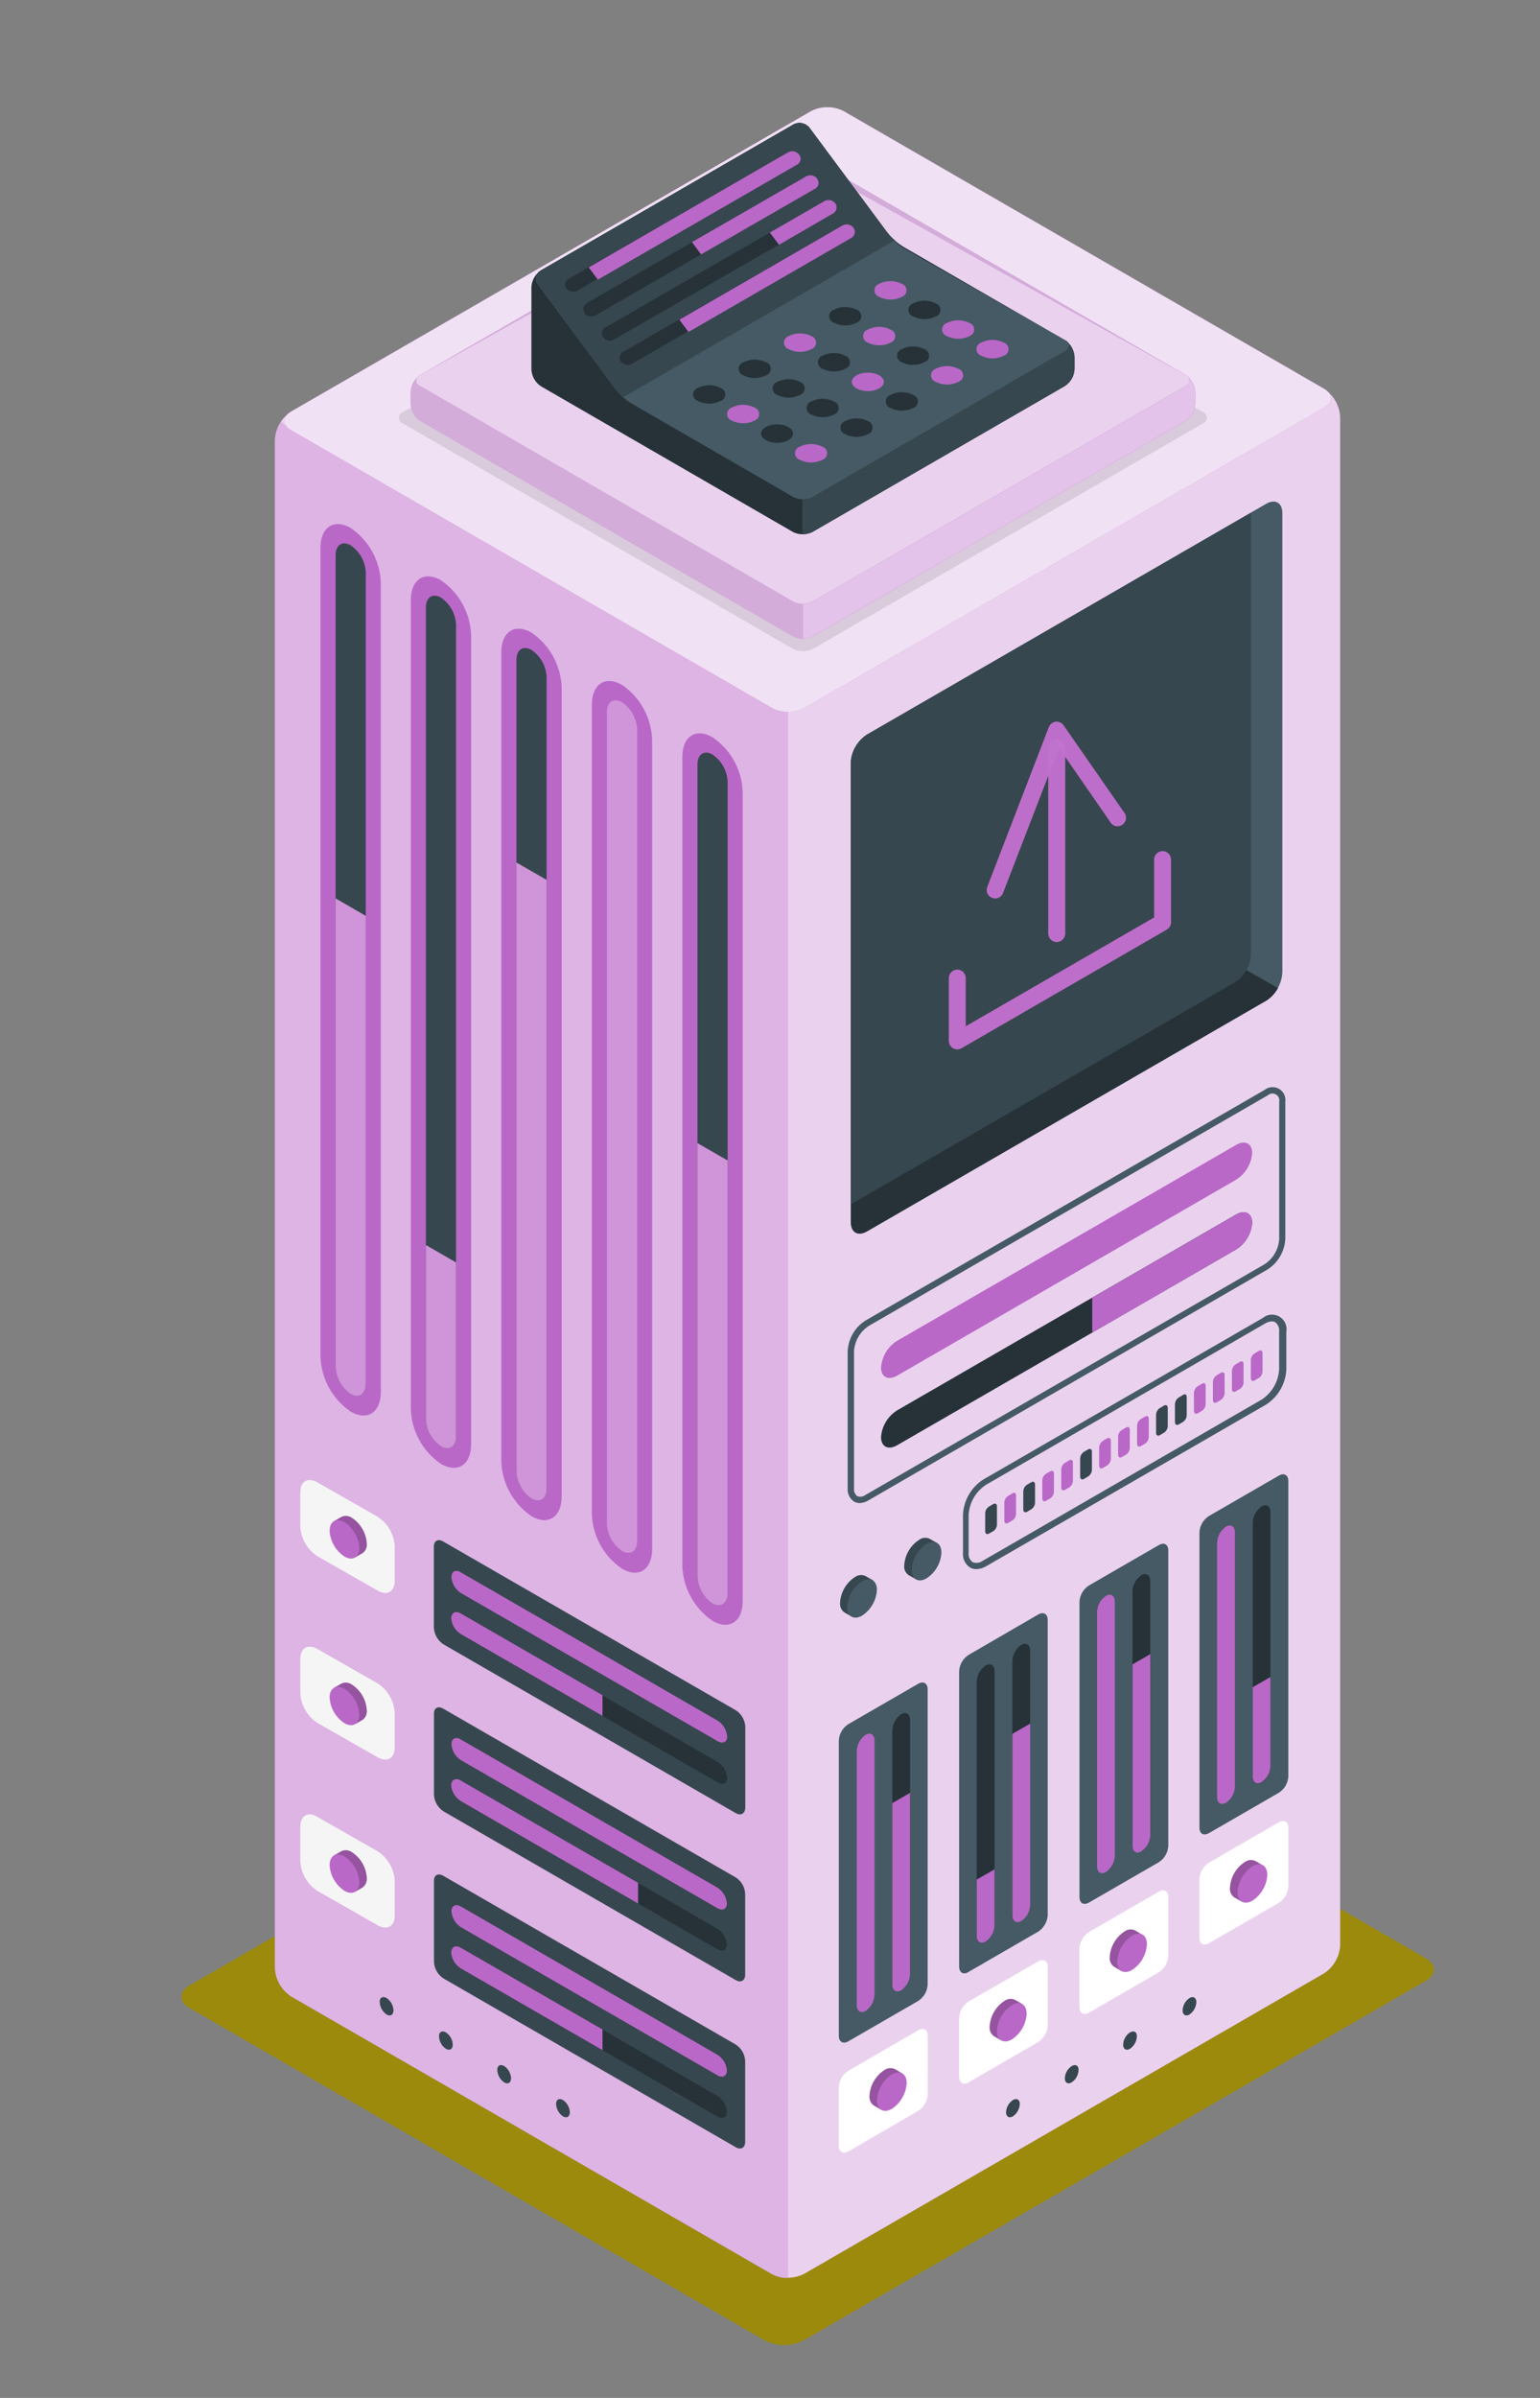<svg width="417" height="649" viewBox="0 0 417 649" fill="none" xmlns="http://www.w3.org/2000/svg">
<rect x="0" y="0" width="417" height="649" fill="#808080" stroke="none"/>
<path d="M51.235 537.401L219.818 440.018C221.434 439.201 223.22 438.775 225.031 438.775C226.841 438.775 228.627 439.201 230.243 440.018L386.11 530.043C388.996 531.719 388.996 534.42 386.11 536.078L217.528 633.461C215.911 634.278 214.126 634.703 212.315 634.703C210.504 634.703 208.718 634.278 207.102 633.461L51.235 543.417C48.406 541.759 48.406 539.058 51.235 537.401Z" fill="#9C8A0D"/>
<path d="M228.344 30.052L358.519 105.25C359.785 106.077 360.84 107.191 361.596 108.502C362.353 109.812 362.791 111.282 362.875 112.794V526.633C362.778 528.128 362.334 529.581 361.578 530.874C360.822 532.168 359.774 533.267 358.519 534.084L217.714 615.428C216.362 616.108 214.87 616.462 213.357 616.462C211.844 616.462 210.353 616.108 209.001 615.428L78.827 540.324C77.553 539.491 76.494 538.368 75.737 537.047C74.98 535.726 74.546 534.245 74.47 532.724V118.941C74.553 117.429 74.99 115.958 75.747 114.647C76.504 113.337 77.559 112.223 78.827 111.397L219.687 30.052C221.032 29.381 222.514 29.032 224.016 29.032C225.518 29.032 227 29.381 228.344 30.052Z" fill="#BA68C8"/>
<path opacity="0.7" d="M228.344 30.052L358.519 105.25C359.785 106.077 360.84 107.191 361.596 108.502C362.353 109.812 362.791 111.282 362.875 112.794V526.633C362.778 528.128 362.334 529.581 361.578 530.874C360.822 532.168 359.774 533.267 358.519 534.084L217.714 615.428C216.362 616.108 214.87 616.462 213.357 616.462C211.844 616.462 210.353 616.108 209.001 615.428L78.827 540.324C77.553 539.491 76.494 538.368 75.737 537.047C74.98 535.726 74.546 534.245 74.47 532.724V118.941C74.553 117.429 74.99 115.958 75.747 114.647C76.504 113.337 77.559 112.223 78.827 111.397L219.687 30.052C221.032 29.381 222.514 29.032 224.016 29.032C225.518 29.032 227 29.381 228.344 30.052Z" fill="white"/>
<path d="M74.47 118.942V532.725C74.553 534.239 74.99 535.713 75.747 537.026C76.504 538.34 77.559 539.457 78.827 540.288L209.019 615.485C210.35 616.206 211.845 616.566 213.357 616.529V192.668C211.848 192.683 210.357 192.325 209.019 191.625L78.827 116.427L77.635 115.477L76.09 114.173C75.11 115.577 74.548 117.231 74.47 118.942Z" fill="#BA68C8"/>
<path opacity="0.5" d="M74.47 118.942V532.725C74.553 534.239 74.99 535.713 75.747 537.026C76.504 538.34 77.559 539.457 78.827 540.288L209.019 615.485C210.35 616.206 211.845 616.566 213.357 616.529V192.668C211.848 192.683 210.357 192.325 209.019 191.625L78.827 116.427L77.635 115.477L76.09 114.173C75.11 115.577 74.548 117.231 74.47 118.942Z" fill="white"/>
<path d="M78.827 111.398L219.687 30.053C221.039 29.373 222.531 29.019 224.044 29.019C225.557 29.019 227.049 29.373 228.4 30.053L358.575 105.251C360.976 106.648 360.976 108.976 358.575 110.28L217.77 191.625C216.421 192.313 214.928 192.672 213.413 192.672C211.899 192.672 210.406 192.313 209.057 191.625L78.827 116.427C76.425 115.03 76.425 112.776 78.827 111.398Z" fill="#BA68C8"/>
<path opacity="0.8" d="M78.827 111.398L219.687 30.053C221.039 29.373 222.531 29.019 224.044 29.019C225.557 29.019 227.049 29.373 228.4 30.053L358.575 105.251C360.976 106.648 360.976 108.976 358.575 110.28L217.77 191.625C216.421 192.313 214.928 192.672 213.413 192.672C211.899 192.672 210.406 192.313 209.057 191.625L78.827 116.427C76.425 115.03 76.425 112.776 78.827 111.398Z" fill="white"/>
<path d="M232.813 406.806C232.264 406.816 231.722 406.674 231.249 406.396C230.671 406.011 230.207 405.478 229.905 404.852C229.604 404.226 229.476 403.53 229.536 402.838V365.714C229.613 364.05 230.087 362.429 230.92 360.987C231.752 359.545 232.919 358.323 234.321 357.425L342.452 294.968C342.999 294.542 343.662 294.289 344.354 294.242C345.046 294.194 345.737 294.355 346.337 294.704C346.937 295.052 347.42 295.572 347.723 296.196C348.026 296.821 348.135 297.522 348.037 298.209V335.277C347.957 336.941 347.481 338.56 346.649 340.002C345.817 341.444 344.652 342.666 343.252 343.567L235.177 406.061C234.467 406.51 233.652 406.767 232.813 406.806ZM343.308 296.44L235.177 358.897C234.042 359.654 233.097 360.663 232.416 361.845C231.734 363.028 231.335 364.352 231.249 365.714V402.838C231.203 403.23 231.258 403.627 231.408 403.992C231.557 404.357 231.798 404.678 232.105 404.924C232.469 405.07 232.864 405.119 233.252 405.067C233.64 405.015 234.008 404.863 234.321 404.626L342.452 342.151C343.586 341.398 344.531 340.392 345.213 339.212C345.894 338.033 346.294 336.712 346.38 335.352V298.209C346.463 297.824 346.421 297.422 346.261 297.062C346.1 296.701 345.83 296.401 345.489 296.205C345.147 296.008 344.752 295.925 344.36 295.967C343.968 296.009 343.6 296.175 343.308 296.44Z" fill="#455A64"/>
<path d="M339.063 312.068C338.957 313.531 338.507 314.948 337.75 316.204C336.993 317.46 335.95 318.519 334.707 319.295L242.922 372.327C240.52 373.705 238.565 372.718 238.565 370.11C238.672 368.647 239.121 367.23 239.878 365.974C240.636 364.718 241.678 363.659 242.922 362.883L334.707 309.87C337.108 308.473 339.063 309.46 339.063 312.068Z" fill="#BA68C8"/>
<path d="M339.063 330.937C338.96 332.403 338.511 333.824 337.754 335.083C336.997 336.343 335.953 337.405 334.707 338.183L242.922 391.159C240.52 392.556 238.565 391.569 238.565 388.961C238.669 387.495 239.117 386.074 239.874 384.815C240.632 383.555 241.676 382.493 242.922 381.715L334.707 328.702C337.108 327.342 339.063 328.329 339.063 330.937Z" fill="#263238"/>
<path d="M334.707 328.739L295.759 351.241V360.685L334.707 338.183C335.953 337.405 336.997 336.343 337.754 335.083C338.511 333.824 338.96 332.403 339.063 330.937C339.063 328.329 337.108 327.342 334.707 328.739Z" fill="#BA68C8"/>
<path d="M192.934 199.541C188.428 196.915 184.761 199.299 184.761 204.85V423.887C184.87 426.82 185.667 429.687 187.086 432.256C188.506 434.825 190.509 437.024 192.934 438.677C197.458 441.303 201.107 438.919 201.107 433.368V214.331C201.007 211.396 200.214 208.526 198.793 205.956C197.373 203.385 195.365 201.187 192.934 199.541Z" fill="#BA68C8"/>
<path d="M192.934 434.001C191.713 433.172 190.706 432.064 189.997 430.768C189.288 429.472 188.897 428.027 188.857 426.55V206.88C188.857 204.105 190.718 202.913 192.934 204.217C194.159 205.044 195.169 206.152 195.881 207.447C196.594 208.743 196.987 210.19 197.03 211.668V431.282C197.03 434.001 195.187 435.212 192.934 434.001Z" fill="#37474F"/>
<path d="M192.934 434.001C191.713 433.172 190.706 432.063 189.997 430.768C189.288 429.472 188.897 428.027 188.857 426.55V309.386L197.03 314.098V431.263C197.03 434.001 195.187 435.212 192.934 434.001Z" fill="#BA68C8"/>
<path opacity="0.3" d="M192.934 434.001C191.713 433.172 190.706 432.063 189.997 430.768C189.288 429.472 188.897 428.027 188.857 426.55V309.386L197.03 314.098V431.263C197.03 434.001 195.187 435.212 192.934 434.001Z" fill="white"/>
<path d="M168.433 185.366C163.909 182.758 160.26 185.143 160.26 190.694V409.786C160.36 412.721 161.153 415.591 162.574 418.162C163.994 420.732 166.002 422.93 168.433 424.576C172.939 427.202 176.588 424.818 176.588 419.267V200.175C176.479 197.241 175.685 194.373 174.269 191.801C172.853 189.23 170.854 187.026 168.433 185.366Z" fill="#BA68C8"/>
<path d="M168.433 419.751C167.208 418.924 166.198 417.817 165.486 416.521C164.773 415.225 164.38 413.779 164.337 412.301V192.724C164.337 189.948 166.199 188.756 168.433 190.06C169.654 190.89 170.661 191.998 171.37 193.293C172.079 194.589 172.47 196.035 172.51 197.511V417.069C172.51 419.863 170.686 421.055 168.433 419.751Z" fill="#BA68C8"/>
<path opacity="0.3" d="M168.433 419.751C167.208 418.924 166.198 417.817 165.486 416.521C164.773 415.225 164.38 413.779 164.337 412.301V192.724C164.337 189.948 166.199 188.756 168.433 190.06C169.654 190.89 170.661 191.998 171.37 193.293C172.079 194.589 172.47 196.035 172.51 197.511V417.069C172.51 419.863 170.686 421.055 168.433 419.751Z" fill="white"/>
<path d="M143.914 171.21C139.408 168.602 135.741 170.986 135.741 176.537V395.573C135.85 398.507 136.647 401.374 138.066 403.943C139.486 406.512 141.489 408.711 143.914 410.363C148.419 412.99 152.087 410.606 152.087 405.036V186.018C151.981 183.081 151.185 180.211 149.766 177.639C148.346 175.066 146.341 172.864 143.914 171.21Z" fill="#BA68C8"/>
<path d="M143.914 405.595C142.693 404.765 141.686 403.657 140.977 402.362C140.268 401.066 139.877 399.62 139.837 398.144V178.567C139.837 175.792 141.698 174.6 143.914 175.904C145.139 176.731 146.149 177.838 146.861 179.134C147.574 180.43 147.967 181.876 148.01 183.354V402.912C148.01 405.688 146.167 406.899 143.914 405.595Z" fill="#37474F"/>
<path d="M143.914 405.595C142.693 404.765 141.686 403.657 140.977 402.362C140.268 401.066 139.877 399.62 139.837 398.144V233.443L148.01 238.155V402.913C148.01 405.688 146.167 406.899 143.914 405.595Z" fill="#BA68C8"/>
<path opacity="0.3" d="M143.914 405.595C142.693 404.765 141.686 403.657 140.977 402.362C140.268 401.066 139.877 399.62 139.837 398.144V233.443L148.01 238.155V402.913C148.01 405.688 146.167 406.899 143.914 405.595Z" fill="white"/>
<path d="M119.413 157.053C114.889 154.445 111.24 156.829 111.24 162.38V381.417C111.34 384.352 112.133 387.222 113.554 389.793C114.974 392.363 116.982 394.561 119.413 396.207C123.919 398.833 127.568 396.449 127.568 390.879V171.861C127.459 168.927 126.665 166.06 125.249 163.488C123.833 160.916 121.834 158.712 119.413 157.053Z" fill="#BA68C8"/>
<path d="M119.413 391.438C118.188 390.611 117.178 389.503 116.466 388.208C115.753 386.912 115.36 385.465 115.317 383.987V164.411C115.317 161.635 117.179 160.443 119.413 161.747C120.634 162.576 121.641 163.685 122.35 164.98C123.059 166.276 123.45 167.721 123.49 169.198V388.756C123.49 391.531 121.666 392.742 119.413 391.438Z" fill="#37474F"/>
<path d="M119.413 391.438C118.188 390.611 117.178 389.503 116.466 388.208C115.753 386.912 115.36 385.465 115.317 383.987V336.972L123.49 341.685V388.756C123.49 391.531 121.666 392.742 119.413 391.438Z" fill="#BA68C8"/>
<path opacity="0.3" d="M119.413 391.438C118.188 390.611 117.178 389.503 116.466 388.208C115.753 386.912 115.36 385.465 115.317 383.987V336.972L123.49 341.685V388.756C123.49 391.531 121.666 392.742 119.413 391.438Z" fill="white"/>
<path d="M94.95 142.896C90.444 140.288 86.777 142.673 86.777 148.224V367.26C86.886 370.194 87.682 373.06 89.102 375.629C90.522 378.198 92.525 380.398 94.95 382.05C99.455 384.676 103.123 382.292 103.123 376.723V157.705C103.016 154.768 102.221 151.898 100.801 149.325C99.382 146.753 97.377 144.551 94.95 142.896Z" fill="#BA68C8"/>
<path d="M94.95 377.282C93.728 376.452 92.721 375.344 92.013 374.048C91.304 372.753 90.913 371.307 90.872 369.831V150.254C90.872 147.479 92.734 146.286 94.95 147.59C96.174 148.418 97.185 149.525 97.897 150.821C98.609 152.116 99.003 153.563 99.046 155.041V374.599C98.99 377.375 97.147 378.585 94.95 377.282Z" fill="#37474F"/>
<path d="M94.95 377.282C93.728 376.452 92.721 375.344 92.013 374.048C91.304 372.753 90.913 371.307 90.872 369.831V243.166L99.046 247.879V374.543C98.99 377.375 97.147 378.585 94.95 377.282Z" fill="#BA68C8"/>
<path opacity="0.3" d="M94.95 377.282C93.728 376.452 92.721 375.344 92.013 374.048C91.304 372.753 90.913 371.307 90.872 369.831V243.166L99.046 247.879V374.543C98.99 377.375 97.147 378.585 94.95 377.282Z" fill="white"/>
<path d="M342.88 136.339L234.749 198.815C233.493 199.632 232.446 200.731 231.689 202.025C230.933 203.318 230.489 204.77 230.392 206.266V330.695C230.392 333.471 232.254 334.607 234.749 333.21L342.88 270.753C344.134 269.935 345.181 268.835 345.937 267.542C346.693 266.249 347.138 264.797 347.236 263.302V138.854C347.236 136.079 345.281 134.961 342.88 136.339Z" fill="#455A64"/>
<path d="M231.584 202.242C230.855 203.496 230.446 204.91 230.392 206.359V330.788C230.392 333.564 232.254 334.7 234.749 333.303L342.88 270.846C344.214 269.998 345.305 268.817 346.045 267.419L231.584 202.242Z" fill="#263238"/>
<path d="M234.749 198.815C233.493 199.632 232.446 200.731 231.689 202.025C230.933 203.318 230.489 204.77 230.392 206.266V325.964L334.39 265.891C335.655 265.064 336.708 263.95 337.461 262.639C338.215 261.328 338.649 259.858 338.728 258.347V138.761L234.749 198.815Z" fill="#37474F"/>
<path d="M104.687 540.772C105.235 541.144 105.69 541.639 106.013 542.218C106.336 542.797 106.52 543.444 106.548 544.106C106.548 545.336 105.692 545.839 104.687 545.224C104.137 544.848 103.683 544.35 103.36 543.768C103.036 543.186 102.853 542.536 102.825 541.871C102.75 540.642 103.625 540.176 104.687 540.772Z" fill="#37474F"/>
<path d="M120.735 550.067C121.285 550.434 121.74 550.925 122.063 551.501C122.387 552.078 122.57 552.722 122.597 553.382C122.597 554.612 121.74 555.115 120.735 554.5C120.186 554.128 119.732 553.633 119.408 553.054C119.085 552.475 118.902 551.829 118.873 551.166C118.817 549.937 119.674 549.49 120.735 550.067Z" fill="#37474F"/>
<path d="M136.523 559.176C137.071 559.543 137.526 560.035 137.849 560.611C138.172 561.187 138.356 561.831 138.384 562.491C138.384 563.721 137.528 564.205 136.523 563.59C135.973 563.224 135.518 562.732 135.194 562.156C134.871 561.58 134.688 560.935 134.661 560.275C134.605 559.064 135.461 558.561 136.523 559.176Z" fill="#37474F"/>
<path d="M152.441 568.378C152.987 568.743 153.44 569.232 153.763 569.805C154.086 570.377 154.271 571.018 154.303 571.675C154.303 572.904 153.446 573.388 152.441 572.792C151.896 572.42 151.445 571.927 151.122 571.352C150.799 570.777 150.613 570.135 150.579 569.477C150.542 568.266 151.398 567.763 152.441 568.378Z" fill="#37474F"/>
<path d="M85.939 446.295L102.266 455.609C103.611 456.487 104.729 457.67 105.531 459.062C106.334 460.453 106.797 462.014 106.883 463.618V472.932C106.883 475.894 104.817 477.086 102.266 475.614L85.939 466.301C84.594 465.422 83.476 464.239 82.674 462.848C81.871 461.456 81.408 459.895 81.322 458.291V448.977C81.322 446.016 83.388 444.824 85.939 446.295Z" fill="#F5F5F5"/>
<path d="M90.351 456.857L92.474 455.646C92.93 455.443 93.432 455.364 93.928 455.416C94.425 455.468 94.899 455.65 95.303 455.944C96.473 456.708 97.447 457.737 98.145 458.947C98.844 460.157 99.248 461.515 99.325 462.911C99.374 463.412 99.29 463.917 99.081 464.375C98.871 464.833 98.544 465.228 98.133 465.518L96.16 466.636L95.806 466.04C95.398 465.959 95.008 465.808 94.652 465.593C93.482 464.829 92.508 463.8 91.81 462.59C91.111 461.38 90.707 460.022 90.63 458.626C90.633 458.281 90.677 457.937 90.761 457.602L90.351 456.857Z" fill="#BA68C8"/>
<path opacity="0.2" d="M90.351 456.857L92.474 455.646C92.93 455.443 93.432 455.364 93.928 455.416C94.425 455.468 94.899 455.65 95.303 455.944C96.473 456.708 97.447 457.737 98.145 458.947C98.844 460.157 99.248 461.515 99.325 462.911C99.374 463.412 99.29 463.917 99.081 464.375C98.871 464.833 98.544 465.228 98.133 465.518L96.16 466.636L95.806 466.04C95.398 465.959 95.008 465.808 94.652 465.593C93.482 464.829 92.508 463.8 91.81 462.59C91.111 461.38 90.707 460.022 90.63 458.626C90.633 458.281 90.677 457.937 90.761 457.602L90.351 456.857Z" fill="black"/>
<path d="M93.274 457.099C94.444 457.863 95.417 458.892 96.116 460.102C96.815 461.312 97.219 462.67 97.296 464.065C97.296 466.636 95.434 467.661 93.274 466.375C92.102 465.613 91.127 464.585 90.428 463.375C89.729 462.164 89.326 460.805 89.253 459.409C89.253 456.857 91.059 455.814 93.274 457.099Z" fill="#BA68C8"/>
<path d="M120.009 462.445L199.208 508.119C199.959 508.599 200.584 509.252 201.031 510.023C201.478 510.794 201.734 511.662 201.777 512.552V534.42C201.777 536.059 200.623 536.73 199.208 535.91L120.083 490.237C119.337 489.748 118.715 489.09 118.269 488.317C117.822 487.544 117.564 486.676 117.514 485.785V463.916C117.44 462.277 118.594 461.625 120.009 462.445Z" fill="#37474F"/>
<path d="M122.243 472.075C122.304 472.93 122.561 473.759 122.993 474.499C123.426 475.238 124.023 475.869 124.738 476.341L194.256 516.445C195.671 517.265 196.825 516.687 196.825 515.16C196.755 514.298 196.487 513.465 196.042 512.725C195.596 511.985 194.984 511.358 194.256 510.894L124.738 470.771C123.397 469.952 122.243 470.548 122.243 472.075Z" fill="#BA68C8"/>
<path d="M122.243 483.196C122.307 484.047 122.565 484.873 122.997 485.609C123.43 486.345 124.025 486.972 124.738 487.442L194.256 527.565C195.671 528.385 196.825 527.808 196.825 526.261C196.753 525.403 196.483 524.574 196.038 523.837C195.592 523.1 194.982 522.476 194.256 522.014L124.738 481.892C123.397 481.072 122.243 481.649 122.243 483.196Z" fill="#263238"/>
<path d="M124.738 481.892L172.771 509.59V515.178L124.738 487.442C124.011 486.981 123.401 486.357 122.956 485.62C122.51 484.883 122.241 484.054 122.168 483.196C122.243 481.649 123.397 481.072 124.738 481.892Z" fill="#BA68C8"/>
<path d="M264.369 424.688C263.754 424.697 263.149 424.536 262.619 424.222C261.976 423.781 261.464 423.174 261.136 422.466C260.809 421.758 260.678 420.975 260.758 420.198V409.916C260.853 407.994 261.41 406.124 262.383 404.463C263.355 402.803 264.714 401.402 266.343 400.379L341.949 356.699C342.569 356.186 343.332 355.877 344.134 355.812C344.936 355.747 345.738 355.931 346.433 356.337C347.127 356.743 347.68 357.353 348.017 358.084C348.354 358.815 348.458 359.632 348.316 360.424V370.669C348.221 372.591 347.663 374.462 346.691 376.122C345.719 377.782 344.36 379.183 342.731 380.206L266.957 423.943C266.171 424.405 265.281 424.661 264.369 424.688ZM344.425 357.63C343.764 357.654 343.122 357.853 342.563 358.207L266.939 401.888C265.593 402.782 264.473 403.975 263.666 405.374C262.858 406.774 262.385 408.341 262.284 409.954V420.236C262.227 420.716 262.294 421.204 262.48 421.651C262.666 422.098 262.964 422.49 263.345 422.788C263.797 422.969 264.287 423.031 264.769 422.97C265.252 422.908 265.71 422.723 266.101 422.434L341.707 378.753C343.05 377.857 344.169 376.663 344.976 375.265C345.783 373.866 346.257 372.299 346.361 370.688V360.405C346.423 359.924 346.357 359.436 346.171 358.988C345.985 358.54 345.684 358.149 345.3 357.853C345.031 357.708 344.731 357.631 344.425 357.63Z" fill="#455A64"/>
<path d="M341.875 366.217V371.209C341.859 371.562 341.757 371.906 341.579 372.211C341.4 372.516 341.15 372.773 340.851 372.96L339.715 373.631C339.156 373.947 338.691 373.631 338.691 373.035V368.042C338.713 367.691 338.817 367.349 338.995 367.045C339.173 366.741 339.419 366.483 339.715 366.292L340.851 365.621C341.428 365.304 341.875 365.565 341.875 366.217Z" fill="#BA68C8"/>
<path d="M336.736 369.179V374.171C336.719 374.521 336.619 374.863 336.444 375.167C336.269 375.472 336.025 375.73 335.731 375.922L334.576 376.592C334.018 376.909 333.571 376.592 333.571 375.996V371.004C333.59 370.654 333.69 370.313 333.865 370.009C334.039 369.704 334.283 369.446 334.576 369.253L335.731 368.583C336.289 368.266 336.736 368.527 336.736 369.179Z" fill="#BA68C8"/>
<path d="M331.598 372.14V377.133C331.581 377.483 331.481 377.825 331.306 378.129C331.131 378.434 330.886 378.692 330.592 378.884L329.438 379.554C328.879 379.871 328.433 379.554 328.433 378.958V373.966C328.451 373.616 328.552 373.275 328.726 372.97C328.901 372.666 329.145 372.407 329.438 372.215L330.592 371.544C331.151 371.228 331.598 371.489 331.598 372.14Z" fill="#BA68C8"/>
<path d="M326.478 375.102V380.094C326.457 380.446 326.354 380.788 326.176 381.093C325.998 381.397 325.75 381.655 325.454 381.845L324.318 382.516C323.76 382.832 323.294 382.516 323.294 381.92V376.928C323.316 376.576 323.42 376.234 323.598 375.93C323.776 375.626 324.023 375.368 324.318 375.177L325.454 374.506C326.012 374.189 326.478 374.394 326.478 375.102Z" fill="#BA68C8"/>
<path d="M321.339 378.12V383.112C321.317 383.463 321.213 383.805 321.035 384.109C320.858 384.413 320.611 384.671 320.315 384.863L319.18 385.533C318.621 385.85 318.156 385.533 318.156 384.937V379.982C318.178 379.631 318.282 379.289 318.46 378.985C318.638 378.681 318.884 378.423 319.18 378.232L320.315 377.561C320.874 377.151 321.339 377.412 321.339 378.12Z" fill="#37474F"/>
<path d="M316.201 381.026V386.018C316.183 386.37 316.081 386.714 315.903 387.018C315.725 387.323 315.476 387.581 315.177 387.769L314.041 388.439C313.483 388.756 313.036 388.439 313.036 387.843V382.851C313.054 382.501 313.155 382.16 313.33 381.856C313.504 381.551 313.748 381.293 314.041 381.1L315.177 380.43C315.754 380.113 316.201 380.374 316.201 381.026Z" fill="#37474F"/>
<path d="M311.062 383.987V388.979C311.044 389.33 310.943 389.671 310.769 389.975C310.594 390.279 310.35 390.538 310.057 390.73L308.903 391.401C308.344 391.718 307.897 391.401 307.897 390.805V385.813C307.916 385.463 308.017 385.121 308.191 384.817C308.366 384.513 308.61 384.254 308.903 384.062L310.057 383.391C310.616 383.075 311.062 383.335 311.062 383.987Z" fill="#BA68C8"/>
<path d="M305.924 386.949V391.941C305.905 392.291 305.805 392.632 305.63 392.937C305.455 393.241 305.212 393.5 304.918 393.692L303.783 394.363C303.206 394.679 302.759 394.363 302.759 393.767V388.774C302.775 388.421 302.876 388.078 303.055 387.773C303.233 387.468 303.483 387.21 303.783 387.024L304.918 386.353C305.477 386.036 305.924 386.297 305.924 386.949Z" fill="#BA68C8"/>
<path d="M300.804 389.911V394.884C300.782 395.236 300.678 395.577 300.5 395.881C300.322 396.185 300.076 396.444 299.78 396.635L298.645 397.306C298.086 397.622 297.621 397.306 297.621 396.71V391.718C297.641 391.366 297.745 391.023 297.923 390.719C298.101 390.415 298.348 390.157 298.645 389.967L299.743 389.296C300.339 388.998 300.804 389.296 300.804 389.911Z" fill="#BA68C8"/>
<path d="M295.666 392.872V397.865C295.644 398.216 295.539 398.558 295.362 398.862C295.184 399.166 294.937 399.424 294.642 399.616L293.506 400.286C292.947 400.603 292.482 400.286 292.482 399.69V394.698C292.502 394.346 292.606 394.004 292.784 393.7C292.962 393.395 293.209 393.137 293.506 392.947L294.642 392.276C295.2 391.96 295.666 392.221 295.666 392.872Z" fill="#37474F"/>
<path d="M290.527 395.834V400.826C290.509 401.177 290.408 401.518 290.233 401.822C290.059 402.126 289.815 402.385 289.522 402.577L288.368 403.248C287.809 403.564 287.362 403.248 287.362 402.652V397.66C287.379 397.309 287.479 396.967 287.654 396.663C287.829 396.359 288.073 396.1 288.368 395.909L289.522 395.238C290.08 394.884 290.527 395.182 290.527 395.834Z" fill="#BA68C8"/>
<path d="M285.389 398.796V403.788C285.37 404.138 285.27 404.479 285.095 404.784C284.92 405.088 284.676 405.346 284.383 405.539L283.229 406.209C282.67 406.526 282.224 406.21 282.224 405.613V400.621C282.241 400.271 282.341 399.929 282.515 399.625C282.69 399.32 282.935 399.062 283.229 398.87L284.383 398.2C284.942 397.883 285.389 398.144 285.389 398.796Z" fill="#BA68C8"/>
<path d="M280.269 401.758V406.75C280.247 407.101 280.143 407.443 279.965 407.747C279.787 408.051 279.54 408.309 279.245 408.501L278.109 409.171C277.532 409.488 277.085 409.171 277.085 408.575V403.583C277.101 403.23 277.203 402.886 277.381 402.581C277.56 402.276 277.809 402.019 278.109 401.832L279.245 401.162C279.803 400.845 280.269 401.106 280.269 401.758Z" fill="#37474F"/>
<path d="M275.13 404.719V409.786C275.108 410.138 275.004 410.479 274.826 410.783C274.649 411.087 274.402 411.345 274.106 411.537L272.971 412.189C272.412 412.524 271.947 412.189 271.947 411.611V406.619C271.967 406.267 272.071 405.925 272.249 405.621C272.427 405.317 272.674 405.059 272.971 404.868L274.106 404.198C274.665 403.807 275.13 404.067 275.13 404.719Z" fill="#BA68C8"/>
<path d="M269.955 407.681V412.673C269.937 413.026 269.835 413.369 269.657 413.674C269.479 413.979 269.23 414.236 268.931 414.424L267.795 415.076C267.237 415.411 266.771 415.076 266.771 414.499V409.507C266.792 409.155 266.895 408.813 267.073 408.508C267.251 408.204 267.499 407.946 267.795 407.756L268.931 407.085C269.545 406.768 269.955 407.029 269.955 407.681Z" fill="#37474F"/>
<path d="M253.813 417.665L251.691 416.454C251.239 416.247 250.739 416.166 250.245 416.218C249.75 416.271 249.279 416.455 248.88 416.752C247.704 417.512 246.726 418.539 246.024 419.75C245.321 420.961 244.916 422.321 244.84 423.719C244.788 424.218 244.871 424.721 245.081 425.177C245.29 425.633 245.619 426.023 246.031 426.308L248.005 427.426L248.358 426.83C248.766 426.749 249.157 426.597 249.513 426.383C250.683 425.619 251.656 424.59 252.355 423.38C253.053 422.169 253.457 420.812 253.534 419.416C253.531 419.071 253.487 418.727 253.404 418.392L253.813 417.665Z" fill="#37474F"/>
<path d="M250.89 417.907C249.718 418.669 248.743 419.697 248.044 420.908C247.346 422.119 246.943 423.478 246.869 424.874C246.869 427.444 248.731 428.469 250.89 427.184C252.062 426.422 253.037 425.394 253.736 424.183C254.435 422.972 254.838 421.613 254.912 420.217C254.912 417.665 253.199 416.622 250.89 417.907Z" fill="#455A64"/>
<path d="M236.443 427.742L234.321 426.532C233.864 426.329 233.363 426.25 232.866 426.302C232.369 426.354 231.895 426.536 231.491 426.83C230.321 427.594 229.348 428.622 228.649 429.833C227.95 431.043 227.546 432.401 227.47 433.796C227.418 434.296 227.5 434.8 227.705 435.258C227.911 435.716 228.235 436.111 228.643 436.404L230.616 437.522L230.97 436.944C231.377 436.851 231.766 436.694 232.124 436.479C233.296 435.717 234.271 434.689 234.97 433.478C235.669 432.267 236.072 430.908 236.145 429.512C236.142 429.167 236.099 428.823 236.015 428.488L236.443 427.742Z" fill="#37474F"/>
<path d="M233.427 427.985C232.257 428.749 231.284 429.777 230.585 430.988C229.887 432.198 229.483 433.556 229.406 434.951C229.406 437.522 231.268 438.546 233.427 437.28C234.6 436.515 235.576 435.483 236.275 434.27C236.974 433.056 237.376 431.694 237.449 430.294C237.449 427.743 235.661 426.699 233.427 427.985Z" fill="#455A64"/>
<path d="M120.009 417.237L199.208 462.892C199.959 463.372 200.584 464.025 201.031 464.796C201.478 465.568 201.734 466.435 201.777 467.325V489.193C201.777 490.833 200.623 491.503 199.208 490.684L120.083 445.01C119.337 444.521 118.715 443.863 118.269 443.09C117.822 442.317 117.564 441.449 117.514 440.558V418.69C117.44 417.05 118.594 416.399 120.009 417.237Z" fill="#455A64"/>
<path d="M122.243 426.848C122.304 427.703 122.561 428.532 122.993 429.272C123.426 430.012 124.023 430.642 124.738 431.114L194.33 471.255C195.745 472.075 196.899 471.498 196.899 469.97C196.83 469.109 196.562 468.275 196.116 467.535C195.67 466.795 195.059 466.168 194.33 465.705L124.738 425.544C123.397 424.688 122.243 425.321 122.243 426.848Z" fill="#BA68C8"/>
<path d="M122.243 437.969C122.304 438.824 122.561 439.653 122.993 440.392C123.426 441.132 124.023 441.762 124.738 442.234L194.33 482.432C195.745 483.251 196.899 482.674 196.899 481.147C196.83 480.285 196.562 479.452 196.116 478.712C195.67 477.971 195.059 477.345 194.33 476.881L124.738 436.665C123.397 435.864 122.243 436.423 122.243 437.969Z" fill="#263238"/>
<path d="M124.738 436.665L163.146 458.813V464.401L124.738 442.234C124.009 441.771 123.398 441.144 122.952 440.404C122.506 439.664 122.238 438.83 122.168 437.969C122.243 436.423 123.397 435.864 124.738 436.665Z" fill="#BA68C8"/>
<path d="M85.939 401.199L102.266 410.512C103.611 411.391 104.729 412.574 105.531 413.965C106.334 415.357 106.797 416.918 106.883 418.522V427.836C106.883 430.779 104.817 431.989 102.266 430.499L85.939 421.186C84.592 420.305 83.472 419.12 82.67 417.725C81.867 416.33 81.405 414.765 81.322 413.157V403.844C81.322 400.919 83.388 399.727 85.939 401.199Z" fill="#F5F5F5"/>
<path d="M90.351 411.76L92.474 410.531C92.928 410.326 93.429 410.243 93.926 410.292C94.422 410.341 94.897 410.52 95.303 410.81C96.474 411.578 97.447 412.611 98.145 413.824C98.844 415.037 99.248 416.398 99.325 417.796C99.375 418.294 99.291 418.797 99.081 419.252C98.872 419.708 98.544 420.099 98.133 420.385L96.16 421.521L95.806 420.925C95.398 420.844 95.008 420.693 94.652 420.478C93.485 419.712 92.516 418.682 91.82 417.472C91.125 416.262 90.724 414.905 90.649 413.511C90.65 413.166 90.693 412.822 90.779 412.487L90.351 411.76Z" fill="#BA68C8"/>
<path opacity="0.2" d="M90.351 411.76L92.474 410.531C92.928 410.326 93.429 410.243 93.926 410.292C94.422 410.341 94.897 410.52 95.303 410.81C96.474 411.578 97.447 412.611 98.145 413.824C98.844 415.037 99.248 416.398 99.325 417.796C99.375 418.294 99.291 418.797 99.081 419.252C98.872 419.708 98.544 420.099 98.133 420.385L96.16 421.521L95.806 420.925C95.398 420.844 95.008 420.693 94.652 420.478C93.485 419.712 92.516 418.682 91.82 417.472C91.125 416.262 90.724 414.905 90.649 413.511C90.65 413.166 90.693 412.822 90.779 412.487L90.351 411.76Z" fill="black"/>
<path d="M93.274 411.984C94.444 412.752 95.418 413.784 96.116 414.997C96.815 416.211 97.219 417.571 97.296 418.969C97.296 421.521 95.434 422.564 93.274 421.279C92.104 420.515 91.131 419.486 90.432 418.276C89.734 417.066 89.329 415.708 89.253 414.312C89.253 411.742 91.059 410.699 93.274 411.984Z" fill="#BA68C8"/>
<path d="M120.009 417.237L199.208 462.892C199.959 463.372 200.584 464.025 201.031 464.796C201.478 465.568 201.734 466.435 201.777 467.325V489.193C201.777 490.833 200.623 491.503 199.208 490.684L120.083 445.01C119.337 444.521 118.715 443.863 118.269 443.09C117.822 442.317 117.564 441.449 117.514 440.558V418.69C117.44 417.05 118.594 416.399 120.009 417.237Z" fill="#37474F"/>
<path d="M122.243 426.848C122.304 427.703 122.561 428.532 122.993 429.272C123.426 430.012 124.023 430.642 124.738 431.114L194.33 471.255C195.745 472.075 196.899 471.498 196.899 469.97C196.83 469.109 196.562 468.275 196.116 467.535C195.67 466.795 195.059 466.168 194.33 465.705L124.738 425.544C123.397 424.688 122.243 425.321 122.243 426.848Z" fill="#BA68C8"/>
<path d="M122.243 437.969C122.304 438.824 122.561 439.653 122.993 440.392C123.426 441.132 124.023 441.762 124.738 442.234L194.33 482.432C195.745 483.251 196.899 482.674 196.899 481.147C196.83 480.285 196.562 479.452 196.116 478.712C195.67 477.971 195.059 477.345 194.33 476.881L124.738 436.665C123.397 435.864 122.243 436.423 122.243 437.969Z" fill="#263238"/>
<path d="M124.738 436.665L163.146 458.813V464.401L124.738 442.234C124.009 441.771 123.398 441.144 122.952 440.404C122.506 439.664 122.238 438.83 122.168 437.969C122.243 436.423 123.397 435.864 124.738 436.665Z" fill="#BA68C8"/>
<path d="M85.939 491.745L102.266 501.059C103.613 501.939 104.733 503.125 105.535 504.52C106.338 505.915 106.8 507.48 106.883 509.087V518.401C106.883 521.363 104.817 522.555 102.266 521.083L85.939 511.77C84.594 510.891 83.476 509.708 82.674 508.317C81.871 506.925 81.408 505.364 81.322 503.76V494.446C81.322 491.373 83.388 490.181 85.939 491.745Z" fill="#F5F5F5"/>
<path d="M90.351 502.232L92.474 501.003C92.93 500.8 93.432 500.721 93.928 500.773C94.425 500.826 94.899 501.008 95.303 501.301C96.473 502.065 97.447 503.094 98.145 504.304C98.844 505.514 99.248 506.872 99.325 508.268C99.374 508.769 99.29 509.274 99.081 509.732C98.871 510.19 98.544 510.585 98.133 510.875L96.16 512.012L95.806 511.416C95.403 511.318 95.015 511.168 94.652 510.969C93.482 510.201 92.508 509.168 91.81 507.955C91.111 506.742 90.707 505.381 90.63 503.983C90.633 503.638 90.677 503.294 90.761 502.959L90.351 502.232Z" fill="#BA68C8"/>
<path opacity="0.2" d="M90.351 502.232L92.474 501.003C92.93 500.8 93.432 500.721 93.928 500.773C94.425 500.826 94.899 501.008 95.303 501.301C96.473 502.065 97.447 503.094 98.145 504.304C98.844 505.514 99.248 506.872 99.325 508.268C99.374 508.769 99.29 509.274 99.081 509.732C98.871 510.19 98.544 510.585 98.133 510.875L96.16 512.012L95.806 511.416C95.403 511.318 95.015 511.168 94.652 510.969C93.482 510.201 92.508 509.168 91.81 507.955C91.111 506.742 90.707 505.381 90.63 503.983C90.633 503.638 90.677 503.294 90.761 502.959L90.351 502.232Z" fill="black"/>
<path d="M93.274 502.456C94.444 503.22 95.417 504.249 96.116 505.459C96.815 506.669 97.219 508.027 97.296 509.422C97.296 511.993 95.434 513.036 93.274 511.751C92.105 510.986 91.133 509.957 90.434 508.747C89.736 507.537 89.331 506.179 89.253 504.784C89.253 502.214 91.059 501.171 93.274 502.456Z" fill="#BA68C8"/>
<path d="M120.009 507.672L199.208 553.345C199.961 553.827 200.588 554.483 201.035 555.258C201.482 556.033 201.737 556.904 201.777 557.797V579.666C201.777 581.305 200.623 581.957 199.208 581.137L120.083 535.463C119.338 534.977 118.717 534.323 118.271 533.553C117.825 532.783 117.565 531.919 117.514 531.03V509.162C117.44 507.523 118.594 506.852 120.009 507.672Z" fill="#37474F"/>
<path d="M122.243 517.32C122.31 518.169 122.569 518.991 123.001 519.723C123.434 520.456 124.028 521.081 124.738 521.549L194.256 561.672C195.671 562.491 196.825 561.914 196.825 560.368C196.761 559.507 196.495 558.674 196.049 557.936C195.602 557.198 194.988 556.576 194.256 556.121L124.738 515.961C123.397 515.197 122.243 515.774 122.243 517.32Z" fill="#BA68C8"/>
<path d="M122.243 528.422C122.298 529.283 122.553 530.12 122.985 530.867C123.418 531.613 124.018 532.249 124.738 532.725L194.256 572.848C195.671 573.668 196.825 573.071 196.825 571.544C196.755 570.683 196.487 569.849 196.042 569.109C195.596 568.369 194.984 567.742 194.256 567.278L124.738 527.137C123.397 526.317 122.243 526.895 122.243 528.422Z" fill="#263238"/>
<path d="M124.738 527.137L163.146 549.285V554.873L124.738 532.725C124.009 532.261 123.398 531.635 122.952 530.894C122.506 530.154 122.238 529.321 122.168 528.459C122.243 526.895 123.397 526.317 124.738 527.137Z" fill="#BA68C8"/>
<path opacity="0.1" d="M325.677 114.639L220.153 175.606C219.308 176.037 218.374 176.262 217.425 176.262C216.477 176.262 215.542 176.037 214.698 175.606L109.155 114.639C108.824 114.529 108.536 114.318 108.332 114.036C108.128 113.753 108.018 113.414 108.018 113.065C108.018 112.716 108.128 112.377 108.332 112.094C108.536 111.811 108.824 111.6 109.155 111.491L214.698 52.648C215.542 52.216 216.477 51.991 217.425 51.991C218.374 51.991 219.308 52.216 220.153 52.648L325.677 111.491C326.008 111.6 326.296 111.811 326.5 112.094C326.704 112.377 326.814 112.716 326.814 113.065C326.814 113.414 326.704 113.753 326.5 114.036C326.296 114.318 326.008 114.529 325.677 114.639Z" fill="black"/>
<path d="M220.041 172.271L321.023 113.931C321.781 113.433 322.412 112.765 322.865 111.978C323.318 111.192 323.579 110.311 323.629 109.405V105.996C323.578 105.09 323.315 104.209 322.863 103.423C322.41 102.637 321.78 101.968 321.023 101.469L220.041 43.148C219.231 42.734 218.335 42.519 217.425 42.519C216.516 42.519 215.619 42.734 214.809 43.148L113.828 101.469C113.066 101.965 112.431 102.633 111.975 103.419C111.519 104.206 111.255 105.088 111.203 105.996V109.405C111.252 110.313 111.515 111.197 111.971 111.984C112.428 112.77 113.064 113.438 113.828 113.931L214.809 172.271C215.622 172.675 216.518 172.885 217.425 172.885C218.333 172.885 219.228 172.675 220.041 172.271Z" fill="#BA68C8"/>
<path opacity="0.5" d="M220.041 172.271L321.023 113.931C321.781 113.433 322.412 112.765 322.865 111.978C323.318 111.192 323.579 110.311 323.629 109.405V105.996C323.578 105.09 323.315 104.209 322.863 103.423C322.41 102.637 321.78 101.968 321.023 101.469L220.041 43.148C219.231 42.734 218.335 42.519 217.425 42.519C216.516 42.519 215.619 42.734 214.809 43.148L113.828 101.469C113.066 101.965 112.431 102.633 111.975 103.419C111.519 104.206 111.255 105.088 111.203 105.996V109.405C111.252 110.313 111.515 111.197 111.971 111.984C112.428 112.77 113.064 113.438 113.828 113.931L214.809 172.271C215.622 172.675 216.518 172.885 217.425 172.885C218.333 172.885 219.228 172.675 220.041 172.271Z" fill="white"/>
<path opacity="0.05" d="M220.041 172.271L321.023 113.931C321.781 113.433 322.412 112.765 322.865 111.978C323.318 111.192 323.579 110.311 323.629 109.405V105.996C323.578 105.09 323.315 104.209 322.863 103.423C322.41 102.637 321.78 101.968 321.023 101.469L220.041 43.148C219.231 42.734 218.335 42.519 217.425 42.519C216.516 42.519 215.619 42.734 214.809 43.148L113.828 101.469C113.066 101.965 112.431 102.633 111.975 103.419C111.519 104.206 111.255 105.088 111.203 105.996V109.405C111.252 110.313 111.515 111.197 111.971 111.984C112.428 112.77 113.064 113.438 113.828 113.931L214.809 172.271C215.622 172.675 216.518 172.885 217.425 172.885C218.333 172.885 219.228 172.675 220.041 172.271Z" fill="black"/>
<path d="M321.023 104.487L220.041 162.827C219.231 163.241 218.335 163.457 217.425 163.457C216.516 163.457 215.62 163.241 214.81 162.827L113.828 104.487C113.508 104.385 113.228 104.184 113.03 103.913C112.832 103.642 112.725 103.314 112.725 102.978C112.725 102.642 112.832 102.315 113.03 102.044C113.228 101.772 113.508 101.571 113.828 101.469L214.81 45.16C215.62 44.746 216.516 44.53 217.425 44.53C218.335 44.53 219.231 44.746 220.041 45.16L321.023 101.469C321.334 101.581 321.603 101.785 321.794 102.055C321.984 102.325 322.086 102.648 322.086 102.978C322.086 103.309 321.984 103.631 321.794 103.901C321.603 104.171 321.334 104.376 321.023 104.487Z" fill="#BA68C8"/>
<path opacity="0.7" d="M321.023 104.487L220.041 162.827C219.231 163.241 218.335 163.457 217.425 163.457C216.516 163.457 215.62 163.241 214.81 162.827L113.828 104.487C113.508 104.385 113.228 104.184 113.03 103.913C112.832 103.642 112.725 103.314 112.725 102.978C112.725 102.642 112.832 102.315 113.03 102.044C113.228 101.772 113.508 101.571 113.828 101.469L214.81 45.16C215.62 44.746 216.516 44.53 217.425 44.53C218.335 44.53 219.231 44.746 220.041 45.16L321.023 101.469C321.334 101.581 321.603 101.785 321.794 102.055C321.984 102.325 322.086 102.648 322.086 102.978C322.086 103.309 321.984 103.631 321.794 103.901C321.603 104.171 321.334 104.376 321.023 104.487Z" fill="white"/>
<path d="M217.416 163.442V172.886C218.323 172.903 219.219 172.692 220.022 172.271L321.023 113.931C321.78 113.432 322.41 112.763 322.863 111.977C323.316 111.191 323.578 110.31 323.629 109.405V105.996C323.583 105.189 323.371 104.4 323.006 103.679C322.64 102.957 322.13 102.319 321.507 101.805C322.438 102.643 322.289 103.761 321.023 104.487L220.022 162.827C219.222 163.257 218.324 163.469 217.416 163.442Z" fill="#BA68C8"/>
<path opacity="0.6" d="M217.416 163.442V172.886C218.323 172.903 219.219 172.692 220.022 172.271L321.023 113.931C321.78 113.432 322.41 112.763 322.863 111.977C323.316 111.191 323.578 110.31 323.629 109.405V105.996C323.583 105.189 323.371 104.4 323.006 103.679C322.64 102.957 322.13 102.319 321.507 101.805C322.438 102.643 322.289 103.761 321.023 104.487L220.022 162.827C219.222 163.257 218.324 163.469 217.416 163.442Z" fill="white"/>
<path d="M220.041 143.958L288.33 104.487C289.095 103.995 289.732 103.328 290.189 102.541C290.645 101.754 290.908 100.869 290.956 99.961V96.571C290.908 95.662 290.645 94.778 290.189 93.99C289.732 93.204 289.095 92.536 288.33 92.044L244.542 66.749C242.858 65.692 241.366 64.357 240.13 62.8L219.222 34.617C218.716 33.963 217.994 33.511 217.184 33.344C216.375 33.177 215.533 33.304 214.81 33.704L146.502 73.156C145.742 73.653 145.111 74.321 144.658 75.108C144.205 75.894 143.944 76.776 143.895 77.683V100.035C143.942 100.942 144.203 101.825 144.656 102.611C145.109 103.398 145.741 104.066 146.502 104.562L214.81 144.033C215.628 144.425 216.527 144.622 217.434 144.609C218.342 144.596 219.234 144.373 220.041 143.958Z" fill="#263238"/>
<path d="M214.809 134.514L171.021 109.218C169.333 108.175 167.84 106.845 166.609 105.288L145.682 77.087C145.447 76.786 145.28 76.437 145.193 76.064C145.106 75.692 145.101 75.305 145.179 74.931C145.257 74.557 145.416 74.204 145.644 73.897C145.873 73.591 146.165 73.338 146.502 73.156L214.809 33.704C215.533 33.304 216.375 33.177 217.184 33.344C217.994 33.511 218.716 33.963 219.222 34.617L240.167 62.8C241.266 64.396 242.64 65.783 244.225 66.897L288.368 92.044C288.688 92.146 288.967 92.347 289.165 92.618C289.363 92.89 289.47 93.217 289.47 93.553C289.47 93.889 289.363 94.216 289.165 94.488C288.967 94.759 288.688 94.96 288.368 95.062L220.078 134.514C219.264 134.934 218.36 135.153 217.444 135.153C216.527 135.153 215.624 134.934 214.809 134.514Z" fill="#455A64"/>
<path d="M146.502 73.156L214.809 33.704C215.533 33.304 216.375 33.177 217.184 33.344C217.993 33.511 218.716 33.963 219.222 34.617L240.167 62.8C240.801 63.617 241.518 64.366 242.308 65.035C242.308 65.035 168.787 107.523 168.768 107.505C167.984 106.843 167.273 106.1 166.646 105.288L145.682 77.087C145.447 76.786 145.28 76.437 145.193 76.064C145.106 75.692 145.101 75.305 145.179 74.931C145.257 74.557 145.416 74.204 145.644 73.897C145.873 73.591 146.165 73.338 146.502 73.156Z" fill="#37474F"/>
<path d="M271.817 92.733C270.869 92.246 269.819 91.992 268.754 91.992C267.689 91.992 266.639 92.246 265.691 92.733C265.319 92.856 264.995 93.093 264.765 93.411C264.535 93.728 264.411 94.111 264.411 94.503C264.411 94.895 264.535 95.278 264.765 95.595C264.995 95.913 265.319 96.15 265.691 96.272C266.641 96.751 267.69 97 268.754 97C269.818 97 270.866 96.751 271.817 96.272C272.189 96.15 272.513 95.913 272.743 95.595C272.973 95.278 273.097 94.895 273.097 94.503C273.097 94.111 272.973 93.728 272.743 93.411C272.513 93.093 272.189 92.856 271.817 92.733Z" fill="#BA68C8"/>
<path d="M259.51 99.812C258.563 99.325 257.513 99.071 256.448 99.071C255.383 99.071 254.333 99.325 253.385 99.812C253.013 99.934 252.688 100.171 252.458 100.489C252.229 100.807 252.105 101.189 252.105 101.581C252.105 101.974 252.229 102.356 252.458 102.674C252.688 102.991 253.013 103.228 253.385 103.351C254.335 103.829 255.384 104.078 256.448 104.078C257.511 104.078 258.56 103.829 259.51 103.351C259.883 103.228 260.207 102.991 260.437 102.674C260.667 102.356 260.791 101.974 260.791 101.581C260.791 101.189 260.667 100.807 260.437 100.489C260.207 100.171 259.883 99.934 259.51 99.812Z" fill="#BA68C8"/>
<path d="M247.26 106.89C246.313 106.403 245.263 106.149 244.197 106.149C243.132 106.149 242.082 106.403 241.135 106.89C240.762 107.012 240.438 107.249 240.208 107.567C239.978 107.885 239.854 108.267 239.854 108.66C239.854 109.052 239.978 109.434 240.208 109.752C240.438 110.07 240.762 110.307 241.135 110.429C242.085 110.907 243.134 111.157 244.197 111.157C245.261 111.157 246.31 110.907 247.26 110.429C247.633 110.307 247.957 110.07 248.187 109.752C248.417 109.434 248.541 109.052 248.541 108.66C248.541 108.267 248.417 107.885 248.187 107.567C247.957 107.249 247.633 107.012 247.26 106.89Z" fill="#263238"/>
<path d="M234.991 113.968C234.044 113.481 232.994 113.227 231.928 113.227C230.863 113.227 229.813 113.481 228.866 113.968C228.493 114.091 228.169 114.328 227.939 114.646C227.709 114.963 227.585 115.346 227.585 115.738C227.585 116.13 227.709 116.512 227.939 116.83C228.169 117.148 228.493 117.385 228.866 117.507C229.816 117.986 230.865 118.235 231.928 118.235C232.992 118.235 234.041 117.986 234.991 117.507C235.364 117.385 235.688 117.148 235.918 116.83C236.148 116.512 236.271 116.13 236.271 115.738C236.271 115.346 236.148 114.963 235.918 114.646C235.688 114.328 235.364 114.091 234.991 113.968Z" fill="#263238"/>
<path d="M262.508 87.425C261.56 86.938 260.51 86.684 259.445 86.684C258.38 86.684 257.33 86.938 256.382 87.425C256.01 87.547 255.686 87.784 255.456 88.102C255.226 88.42 255.102 88.802 255.102 89.194C255.102 89.587 255.226 89.969 255.456 90.287C255.686 90.604 256.01 90.841 256.382 90.964C257.333 91.442 258.381 91.691 259.445 91.691C260.509 91.691 261.558 91.442 262.508 90.964C262.88 90.841 263.204 90.604 263.434 90.287C263.664 89.969 263.788 89.587 263.788 89.194C263.788 88.802 263.664 88.42 263.434 88.102C263.204 87.784 262.88 87.547 262.508 87.425Z" fill="#BA68C8"/>
<path d="M250.313 94.503C249.366 94.016 248.316 93.762 247.25 93.762C246.185 93.762 245.135 94.016 244.188 94.503C243.815 94.625 243.491 94.862 243.261 95.18C243.031 95.498 242.907 95.88 242.907 96.272C242.907 96.665 243.031 97.047 243.261 97.365C243.491 97.683 243.815 97.92 244.188 98.042C245.138 98.52 246.187 98.769 247.25 98.769C248.314 98.769 249.363 98.52 250.313 98.042C250.686 97.92 251.01 97.683 251.24 97.365C251.47 97.047 251.594 96.665 251.594 96.272C251.594 95.88 251.47 95.498 251.24 95.18C251.01 94.862 250.686 94.625 250.313 94.503Z" fill="#263238"/>
<path d="M234.991 105.847C237.387 105.847 239.329 104.729 239.329 103.351C239.329 101.972 237.387 100.855 234.991 100.855C232.595 100.855 230.653 101.972 230.653 103.351C230.653 104.729 232.595 105.847 234.991 105.847Z" fill="#BA68C8"/>
<path d="M225.813 108.66C224.865 108.173 223.815 107.919 222.75 107.919C221.685 107.919 220.635 108.173 219.687 108.66C219.315 108.782 218.991 109.019 218.761 109.337C218.531 109.655 218.407 110.037 218.407 110.429C218.407 110.821 218.531 111.204 218.761 111.521C218.991 111.839 219.315 112.076 219.687 112.199C220.638 112.677 221.686 112.926 222.75 112.926C223.814 112.926 224.862 112.677 225.813 112.199C226.185 112.076 226.509 111.839 226.739 111.521C226.969 111.204 227.093 110.821 227.093 110.429C227.093 110.037 226.969 109.655 226.739 109.337C226.509 109.019 226.185 108.782 225.813 108.66Z" fill="#263238"/>
<path d="M253.385 82.116C252.438 81.629 251.388 81.375 250.323 81.375C249.257 81.375 248.207 81.629 247.26 82.116C246.887 82.238 246.563 82.475 246.333 82.793C246.103 83.111 245.979 83.493 245.979 83.885C245.979 84.278 246.103 84.66 246.333 84.978C246.563 85.296 246.887 85.533 247.26 85.655C248.21 86.133 249.259 86.382 250.323 86.382C251.386 86.382 252.435 86.133 253.385 85.655C253.758 85.533 254.082 85.296 254.312 84.978C254.542 84.66 254.666 84.278 254.666 83.885C254.666 83.493 254.542 83.111 254.312 82.793C254.082 82.475 253.758 82.238 253.385 82.116Z" fill="#263238"/>
<path d="M241.135 89.194C240.184 88.707 239.131 88.453 238.063 88.453C236.995 88.453 235.942 88.707 234.991 89.194C234.618 89.317 234.294 89.554 234.064 89.871C233.834 90.189 233.71 90.572 233.71 90.964C233.71 91.356 233.834 91.738 234.064 92.056C234.294 92.374 234.618 92.611 234.991 92.733C235.945 93.21 236.996 93.459 238.063 93.459C239.129 93.459 240.181 93.21 241.135 92.733C241.507 92.611 241.831 92.374 242.061 92.056C242.291 91.738 242.415 91.356 242.415 90.964C242.415 90.572 242.291 90.189 242.061 89.871C241.831 89.554 241.507 89.317 241.135 89.194Z" fill="#BA68C8"/>
<path d="M228.866 96.272C227.918 95.785 226.868 95.531 225.803 95.531C224.738 95.531 223.688 95.785 222.741 96.272C222.368 96.395 222.044 96.632 221.814 96.95C221.584 97.267 221.46 97.65 221.46 98.042C221.46 98.434 221.584 98.817 221.814 99.134C222.044 99.452 222.368 99.689 222.741 99.812C223.691 100.29 224.74 100.539 225.803 100.539C226.867 100.539 227.916 100.29 228.866 99.812C229.238 99.689 229.563 99.452 229.793 99.134C230.022 98.817 230.146 98.434 230.146 98.042C230.146 97.65 230.022 97.267 229.793 96.95C229.563 96.632 229.238 96.395 228.866 96.272Z" fill="#263238"/>
<path d="M222.685 120.898C221.731 120.421 220.679 120.172 219.613 120.172C218.546 120.172 217.495 120.421 216.541 120.898C216.168 121.02 215.844 121.257 215.614 121.575C215.384 121.893 215.26 122.275 215.26 122.667C215.26 123.059 215.384 123.442 215.614 123.759C215.844 124.077 216.168 124.314 216.541 124.437C217.492 124.924 218.545 125.178 219.613 125.178C220.681 125.178 221.734 124.924 222.685 124.437C223.057 124.314 223.381 124.077 223.611 123.759C223.841 123.442 223.965 123.059 223.965 122.667C223.965 122.275 223.841 121.893 223.611 121.575C223.381 121.257 223.057 121.02 222.685 120.898Z" fill="#BA68C8"/>
<path d="M210.416 119.854C212.812 119.854 214.754 118.737 214.754 117.358C214.754 115.98 212.812 114.862 210.416 114.862C208.02 114.862 206.078 115.98 206.078 117.358C206.078 118.737 208.02 119.854 210.416 119.854Z" fill="#263238"/>
<path d="M216.616 103.351C215.665 102.873 214.617 102.623 213.553 102.623C212.489 102.623 211.441 102.873 210.49 103.351C210.118 103.473 209.794 103.71 209.564 104.028C209.334 104.346 209.21 104.728 209.21 105.12C209.21 105.513 209.334 105.895 209.564 106.213C209.794 106.531 210.118 106.768 210.49 106.89C211.438 107.377 212.488 107.631 213.553 107.631C214.618 107.631 215.668 107.377 216.616 106.89C216.988 106.768 217.312 106.531 217.542 106.213C217.772 105.895 217.896 105.513 217.896 105.12C217.896 104.728 217.772 104.346 217.542 104.028C217.312 103.71 216.988 103.473 216.616 103.351Z" fill="#263238"/>
<path d="M244.188 76.807C243.238 76.329 242.189 76.08 241.125 76.08C240.062 76.08 239.013 76.329 238.063 76.807C237.69 76.93 237.366 77.167 237.136 77.484C236.906 77.802 236.782 78.184 236.782 78.577C236.782 78.969 236.906 79.351 237.136 79.669C237.366 79.987 237.69 80.224 238.063 80.346C239.01 80.833 240.06 81.087 241.125 81.087C242.191 81.087 243.241 80.833 244.188 80.346C244.561 80.224 244.885 79.987 245.115 79.669C245.345 79.351 245.468 78.969 245.468 78.577C245.468 78.184 245.345 77.802 245.115 77.484C244.885 77.167 244.561 76.93 244.188 76.807Z" fill="#BA68C8"/>
<path d="M231.938 83.811C230.987 83.333 229.939 83.084 228.875 83.084C227.811 83.084 226.763 83.333 225.812 83.811C225.44 83.933 225.116 84.171 224.886 84.488C224.656 84.806 224.532 85.188 224.532 85.581C224.532 85.973 224.656 86.355 224.886 86.673C225.116 86.991 225.44 87.228 225.812 87.35C226.76 87.837 227.81 88.091 228.875 88.091C229.94 88.091 230.99 87.837 231.938 87.35C232.31 87.228 232.634 86.991 232.864 86.673C233.094 86.355 233.218 85.973 233.218 85.581C233.218 85.188 233.094 84.806 232.864 84.488C232.634 84.171 232.31 83.933 231.938 83.811Z" fill="#263238"/>
<path d="M219.687 90.964C218.737 90.486 217.688 90.236 216.625 90.236C215.561 90.236 214.512 90.486 213.562 90.964C213.19 91.086 212.865 91.323 212.635 91.641C212.406 91.959 212.282 92.341 212.282 92.733C212.282 93.126 212.406 93.508 212.635 93.826C212.865 94.143 213.19 94.38 213.562 94.503C214.51 94.99 215.56 95.244 216.625 95.244C217.69 95.244 218.74 94.99 219.687 94.503C220.06 94.38 220.384 94.143 220.614 93.826C220.844 93.508 220.968 93.126 220.968 92.733C220.968 92.341 220.844 91.959 220.614 91.641C220.384 91.323 220.06 91.086 219.687 90.964Z" fill="#BA68C8"/>
<path d="M207.437 98.042C206.483 97.565 205.431 97.317 204.365 97.317C203.299 97.317 202.247 97.565 201.293 98.042C200.921 98.165 200.596 98.402 200.366 98.719C200.136 99.037 200.013 99.419 200.013 99.812C200.013 100.204 200.136 100.586 200.366 100.904C200.596 101.222 200.921 101.459 201.293 101.581C202.244 102.068 203.297 102.322 204.365 102.322C205.433 102.322 206.486 102.068 207.437 101.581C207.809 101.459 208.134 101.222 208.364 100.904C208.594 100.586 208.717 100.204 208.717 99.812C208.717 99.419 208.594 99.037 208.364 98.719C208.134 98.402 207.809 98.165 207.437 98.042Z" fill="#263238"/>
<path d="M204.291 110.299C203.343 109.812 202.293 109.558 201.228 109.558C200.163 109.558 199.113 109.812 198.165 110.299C197.793 110.421 197.469 110.658 197.239 110.976C197.009 111.294 196.885 111.676 196.885 112.068C196.885 112.461 197.009 112.843 197.239 113.161C197.469 113.478 197.793 113.715 198.165 113.838C199.116 114.316 200.164 114.565 201.228 114.565C202.292 114.565 203.34 114.316 204.291 113.838C204.663 113.715 204.987 113.478 205.217 113.161C205.447 112.843 205.571 112.461 205.571 112.068C205.571 111.676 205.447 111.294 205.217 110.976C204.987 110.658 204.663 110.421 204.291 110.299Z" fill="#BA68C8"/>
<path d="M195.112 104.99C194.161 104.503 193.109 104.249 192.04 104.249C190.972 104.249 189.919 104.503 188.968 104.99C188.596 105.113 188.272 105.35 188.042 105.667C187.812 105.985 187.688 106.367 187.688 106.76C187.688 107.152 187.812 107.534 188.042 107.852C188.272 108.17 188.596 108.407 188.968 108.529C189.922 109.006 190.974 109.255 192.04 109.255C193.107 109.255 194.158 109.006 195.112 108.529C195.485 108.407 195.809 108.17 196.039 107.852C196.269 107.534 196.393 107.152 196.393 106.76C196.393 106.367 196.269 105.985 196.039 105.667C195.809 105.35 195.485 105.113 195.112 104.99Z" fill="#263238"/>
<path d="M217.267 135.129V144.554C218.221 144.594 219.17 144.389 220.022 143.958L288.33 104.487C289.095 103.995 289.732 103.328 290.189 102.541C290.645 101.754 290.908 100.869 290.955 99.961V96.552C290.907 95.746 290.691 94.959 290.323 94.241C289.954 93.522 289.441 92.889 288.814 92.379C289.764 93.199 289.596 94.242 288.33 95.043L220.022 134.514C219.175 134.961 218.224 135.173 217.267 135.129Z" fill="#37474F"/>
<path d="M231.1 61.626C230.764 61.189 230.282 60.887 229.743 60.774C229.203 60.661 228.641 60.746 228.158 61.011L168.656 95.267C168.445 95.401 168.263 95.576 168.121 95.782C167.979 95.987 167.879 96.22 167.829 96.465C167.779 96.71 167.778 96.963 167.827 97.208C167.877 97.454 167.975 97.687 168.117 97.893C168.453 98.33 168.934 98.632 169.474 98.745C170.013 98.858 170.575 98.773 171.058 98.508L230.485 64.178C230.904 63.92 231.203 63.507 231.318 63.029C231.433 62.551 231.355 62.046 231.1 61.626Z" fill="#263238"/>
<path d="M231.1 61.626C230.764 61.189 230.282 60.887 229.743 60.774C229.203 60.661 228.641 60.746 228.158 61.011L183.96 86.531L186.436 89.846L230.616 64.327C230.834 64.189 231.02 64.007 231.164 63.793C231.308 63.578 231.405 63.337 231.451 63.083C231.496 62.829 231.489 62.568 231.428 62.318C231.368 62.067 231.256 61.831 231.1 61.626Z" fill="#BA68C8"/>
<path d="M226.185 55.032C225.848 54.595 225.367 54.293 224.828 54.18C224.288 54.068 223.726 54.152 223.243 54.417L163.834 88.673C163.623 88.806 163.441 88.982 163.299 89.188C163.157 89.394 163.057 89.626 163.007 89.871C162.957 90.116 162.956 90.369 163.005 90.614C163.055 90.86 163.153 91.093 163.295 91.299C163.631 91.736 164.112 92.038 164.652 92.151C165.191 92.263 165.753 92.18 166.236 91.914L225.645 57.733C225.867 57.599 226.059 57.421 226.208 57.209C226.357 56.997 226.46 56.756 226.511 56.502C226.562 56.248 226.559 55.986 226.503 55.732C226.447 55.479 226.338 55.241 226.185 55.032Z" fill="#263238"/>
<path d="M226.185 55.032C225.849 54.595 225.367 54.293 224.828 54.18C224.288 54.068 223.726 54.152 223.243 54.417L208.461 62.949L210.937 66.246L225.645 57.733C225.867 57.599 226.059 57.421 226.208 57.209C226.357 56.997 226.46 56.756 226.511 56.502C226.562 56.248 226.559 55.986 226.503 55.732C226.447 55.479 226.338 55.241 226.185 55.032Z" fill="#BA68C8"/>
<path d="M221.27 48.419V48.326C220.931 47.892 220.45 47.593 219.911 47.48C219.373 47.368 218.812 47.45 218.328 47.712L158.826 82.079C158.605 82.201 158.412 82.369 158.262 82.573C158.111 82.776 158.007 83.01 157.956 83.258C157.904 83.506 157.907 83.762 157.964 84.008C158.022 84.255 158.131 84.486 158.287 84.686V84.779C158.623 85.216 159.106 85.517 159.646 85.627C160.186 85.736 160.748 85.647 161.228 85.376L220.655 51.064C220.875 50.937 221.067 50.765 221.218 50.561C221.369 50.356 221.477 50.123 221.535 49.875C221.592 49.627 221.598 49.37 221.553 49.12C221.507 48.869 221.411 48.631 221.27 48.419Z" fill="#263238"/>
<path d="M221.27 48.419V48.326C220.931 47.892 220.45 47.593 219.911 47.48C219.373 47.368 218.812 47.45 218.328 47.712L187.367 65.538L189.843 68.853L220.786 51.027C221.003 50.9 221.191 50.728 221.335 50.522C221.48 50.316 221.579 50.082 221.625 49.834C221.671 49.587 221.663 49.332 221.602 49.088C221.54 48.844 221.427 48.616 221.27 48.419Z" fill="#BA68C8"/>
<path d="M216.355 41.825C216.018 41.389 215.537 41.086 214.998 40.974C214.458 40.861 213.896 40.945 213.413 41.211L153.911 75.485C153.69 75.606 153.497 75.775 153.347 75.979C153.196 76.182 153.092 76.416 153.041 76.664C152.989 76.912 152.992 77.168 153.049 77.415C153.106 77.661 153.216 77.892 153.371 78.092C153.713 78.523 154.195 78.819 154.733 78.928C155.272 79.037 155.831 78.952 156.313 78.689L215.74 44.359C215.957 44.242 216.146 44.081 216.297 43.887C216.447 43.692 216.555 43.468 216.613 43.229C216.671 42.99 216.678 42.742 216.633 42.5C216.589 42.258 216.494 42.028 216.355 41.825Z" fill="#263238"/>
<path d="M216.355 41.825C216.018 41.389 215.537 41.086 214.998 40.974C214.458 40.861 213.896 40.945 213.413 41.211L159.422 72.374L161.88 75.689L215.871 44.526C216.103 44.401 216.304 44.226 216.459 44.012C216.614 43.798 216.718 43.553 216.765 43.293C216.812 43.033 216.799 42.766 216.728 42.512C216.657 42.258 216.529 42.023 216.355 41.825Z" fill="#BA68C8"/>
<path d="M227.134 580.802V564.913C227.176 564.024 227.429 563.158 227.873 562.387C228.316 561.616 228.938 560.962 229.685 560.48L248.638 549.489C250.053 548.67 251.207 549.322 251.207 550.961V566.85C251.165 567.739 250.912 568.605 250.468 569.376C250.025 570.147 249.403 570.801 248.656 571.283L229.741 582.273C228.326 583.018 227.134 582.441 227.134 580.802Z" fill="white"/>
<path d="M238.733 571.078L236.611 569.849C236.203 569.556 235.88 569.161 235.674 568.703C235.468 568.245 235.386 567.741 235.438 567.241C235.516 565.846 235.921 564.489 236.619 563.279C237.318 562.069 238.291 561.04 239.459 560.275C239.869 559.984 240.347 559.806 240.846 559.757C241.346 559.708 241.85 559.79 242.308 559.995L244.281 561.15L243.946 561.746C244.06 562.146 244.123 562.559 244.132 562.976C244.067 564.373 243.675 565.735 242.986 566.951C242.297 568.168 241.331 569.206 240.167 569.979C239.86 570.152 239.536 570.289 239.199 570.389L238.733 571.078Z" fill="#BA68C8"/>
<path opacity="0.2" d="M238.733 571.078L236.611 569.849C236.203 569.556 235.88 569.161 235.674 568.703C235.468 568.245 235.386 567.741 235.438 567.241C235.516 565.846 235.921 564.489 236.619 563.279C237.318 562.069 238.291 561.04 239.459 560.275C239.869 559.984 240.347 559.806 240.846 559.757C241.346 559.708 241.85 559.79 242.308 559.995L244.281 561.15L243.946 561.746C244.06 562.146 244.123 562.559 244.132 562.976C244.067 564.373 243.675 565.735 242.986 566.951C242.297 568.168 241.331 569.206 240.167 569.979C239.86 570.152 239.536 570.289 239.199 570.389L238.733 571.078Z" fill="black"/>
<path d="M237.467 568.433C237.539 567.037 237.942 565.677 238.641 564.466C239.34 563.255 240.316 562.227 241.488 561.467C243.704 560.181 245.51 561.225 245.51 563.777C245.433 565.175 245.029 566.535 244.331 567.748C243.632 568.962 242.659 569.994 241.488 570.762C239.254 572.028 237.467 571.004 237.467 568.433Z" fill="#BA68C8"/>
<path d="M227.134 551.017V471.088C227.176 470.199 227.429 469.333 227.873 468.562C228.316 467.791 228.938 467.137 229.685 466.655L248.619 455.72C250.034 454.901 251.188 455.571 251.188 457.192V537.121C251.146 538.01 250.893 538.876 250.45 539.647C250.006 540.418 249.385 541.072 248.638 541.554L229.703 552.488C228.326 553.308 227.134 552.656 227.134 551.017Z" fill="#455A64"/>
<path d="M234.395 544.255C235.105 543.764 235.691 543.115 236.108 542.358C236.525 541.602 236.761 540.759 236.797 539.897V471.088C236.797 469.467 235.736 468.76 234.395 469.523C233.686 470.015 233.099 470.664 232.683 471.42C232.266 472.177 232.03 473.019 231.994 473.882V542.672C231.994 544.311 233.073 545.019 234.395 544.255Z" fill="#BA68C8"/>
<path d="M244.021 538.686C244.728 538.196 245.313 537.55 245.729 536.797C246.146 536.044 246.383 535.205 246.422 534.346V465.537C246.422 463.898 245.342 463.19 244.021 463.972C243.307 464.456 242.718 465.101 242.3 465.855C241.883 466.609 241.65 467.451 241.619 468.312V537.121C241.619 538.76 242.68 539.45 244.021 538.686Z" fill="#263238"/>
<path d="M241.619 537.121V488.02L246.422 485.245V534.346C246.383 535.205 246.146 536.044 245.729 536.797C245.313 537.55 244.728 538.196 244.021 538.686C242.68 539.45 241.619 538.76 241.619 537.121Z" fill="#BA68C8"/>
<path d="M259.715 562.026V546.155C259.765 545.264 260.023 544.396 260.47 543.623C260.916 542.85 261.537 542.192 262.284 541.703L281.125 530.862C282.54 530.061 283.695 530.713 283.695 532.353V548.223C283.645 549.114 283.386 549.982 282.94 550.755C282.494 551.528 281.872 552.186 281.125 552.675L262.21 563.609C260.851 564.391 259.715 563.665 259.715 562.026Z" fill="white"/>
<path d="M271.258 552.321L269.136 551.091C268.731 550.801 268.411 550.408 268.209 549.953C268.006 549.498 267.927 548.997 267.981 548.502C268.054 547.106 268.456 545.746 269.155 544.535C269.854 543.324 270.83 542.296 272.003 541.536C272.406 541.24 272.882 541.058 273.38 541.009C273.877 540.96 274.379 541.045 274.833 541.256L276.806 542.393L276.471 543.007C276.596 543.405 276.659 543.82 276.657 544.237C276.579 545.632 276.174 546.989 275.476 548.199C274.777 549.409 273.805 550.438 272.636 551.203C272.334 551.372 272.016 551.509 271.686 551.613L271.258 552.321Z" fill="#BA68C8"/>
<path opacity="0.2" d="M271.258 552.321L269.136 551.091C268.731 550.801 268.411 550.408 268.209 549.953C268.006 549.498 267.927 548.997 267.981 548.502C268.054 547.106 268.456 545.746 269.155 544.535C269.854 543.324 270.83 542.296 272.003 541.536C272.406 541.24 272.882 541.058 273.38 541.009C273.877 540.96 274.379 541.045 274.833 541.256L276.806 542.393L276.471 543.007C276.596 543.405 276.659 543.82 276.657 544.237C276.579 545.632 276.174 546.989 275.476 548.199C274.777 549.409 273.805 550.438 272.636 551.203C272.334 551.372 272.016 551.509 271.686 551.613L271.258 552.321Z" fill="black"/>
<path d="M269.955 549.676C270.032 548.278 270.436 546.917 271.134 545.704C271.833 544.491 272.806 543.459 273.976 542.691C276.192 541.424 277.998 542.449 277.998 545.019C277.921 546.415 277.517 547.772 276.818 548.983C276.12 550.193 275.146 551.222 273.976 551.986C271.817 553.215 269.955 552.228 269.955 549.676Z" fill="#BA68C8"/>
<path d="M259.715 532.241V452.33C259.759 451.44 260.015 450.573 260.462 449.802C260.909 449.03 261.534 448.377 262.284 447.897L281.125 436.963C282.54 436.143 283.695 436.795 283.695 438.435V518.345C283.645 519.237 283.386 520.104 282.94 520.877C282.494 521.65 281.872 522.308 281.125 522.797L262.21 533.731C260.851 534.588 259.715 533.88 259.715 532.241Z" fill="#455A64"/>
<path d="M269.303 452.33C269.303 450.691 268.223 449.983 266.902 450.766C266.185 451.247 265.592 451.891 265.171 452.645C264.75 453.4 264.514 454.243 264.481 455.106V523.914C264.481 525.554 265.561 526.243 266.883 525.479C267.6 524.998 268.193 524.354 268.613 523.6C269.034 522.845 269.27 522.002 269.303 521.139V452.33Z" fill="#263238"/>
<path d="M269.303 505.939L264.481 508.715V523.914C264.481 525.554 265.561 526.243 266.883 525.479C267.6 524.998 268.193 524.354 268.613 523.6C269.034 522.845 269.27 522.002 269.303 521.139V505.939Z" fill="#BA68C8"/>
<path d="M276.545 519.928C277.261 519.443 277.852 518.795 278.27 518.038C278.687 517.28 278.919 516.434 278.947 515.569V446.779C278.947 445.14 277.867 444.432 276.527 445.196C275.817 445.688 275.231 446.337 274.814 447.093C274.397 447.85 274.161 448.692 274.125 449.555V518.345C274.144 519.984 275.223 520.692 276.545 519.928Z" fill="#263238"/>
<path d="M274.144 518.345V469.262L278.966 466.487V515.569C278.938 516.434 278.706 517.28 278.288 518.038C277.871 518.795 277.28 519.443 276.564 519.928C275.224 520.692 274.144 519.984 274.144 518.345Z" fill="#BA68C8"/>
<path d="M292.296 543.231V527.36C292.346 526.469 292.604 525.602 293.05 524.828C293.497 524.055 294.118 523.397 294.865 522.909L313.799 511.974C315.214 511.173 316.35 511.825 316.35 513.465V529.335C316.311 530.227 316.059 531.097 315.616 531.871C315.172 532.646 314.549 533.303 313.799 533.787L294.865 544.721C293.394 545.541 292.296 544.87 292.296 543.231Z" fill="white"/>
<path d="M303.783 533.526L301.66 532.297C301.251 532.009 300.927 531.618 300.72 531.162C300.514 530.707 300.434 530.205 300.488 529.707C300.564 528.312 300.968 526.954 301.667 525.744C302.366 524.534 303.339 523.505 304.509 522.741C304.916 522.445 305.395 522.263 305.895 522.214C306.396 522.165 306.901 522.251 307.357 522.462L309.219 523.598L308.884 524.212C309.009 524.61 309.072 525.025 309.07 525.442C308.995 526.838 308.591 528.196 307.893 529.407C307.194 530.617 306.22 531.645 305.049 532.408C304.75 532.584 304.432 532.721 304.099 532.818L303.783 533.526Z" fill="#BA68C8"/>
<path opacity="0.2" d="M303.783 533.526L301.66 532.297C301.251 532.009 300.927 531.618 300.72 531.162C300.514 530.707 300.434 530.205 300.488 529.707C300.564 528.312 300.968 526.954 301.667 525.744C302.366 524.534 303.339 523.505 304.509 522.741C304.916 522.445 305.395 522.263 305.895 522.214C306.396 522.165 306.901 522.251 307.357 522.462L309.219 523.598L308.884 524.212C309.009 524.61 309.072 525.025 309.07 525.442C308.995 526.838 308.591 528.196 307.893 529.407C307.194 530.617 306.22 531.645 305.049 532.408C304.75 532.584 304.432 532.721 304.099 532.818L303.783 533.526Z" fill="black"/>
<path d="M302.517 530.862C302.594 529.464 302.998 528.104 303.696 526.891C304.395 525.677 305.368 524.645 306.538 523.877C308.773 522.611 310.56 523.635 310.56 526.206C310.488 527.602 310.085 528.962 309.386 530.173C308.687 531.384 307.711 532.411 306.538 533.172C304.323 534.476 302.517 533.433 302.517 530.862Z" fill="#BA68C8"/>
<path d="M292.296 513.446V433.535C292.34 432.645 292.596 431.778 293.043 431.007C293.49 430.236 294.114 429.583 294.865 429.102L313.799 418.168C315.214 417.348 316.35 418 316.35 419.64V499.55C316.311 500.442 316.059 501.312 315.616 502.086C315.172 502.861 314.549 503.518 313.799 504.002L294.865 514.936C293.394 515.756 292.296 515.085 292.296 513.446Z" fill="#455A64"/>
<path d="M299.464 506.647C300.171 506.158 300.756 505.511 301.172 504.758C301.589 504.006 301.826 503.167 301.865 502.307V433.498C301.865 431.859 300.786 431.151 299.464 431.934C298.75 432.417 298.161 433.062 297.743 433.816C297.326 434.57 297.093 435.412 297.062 436.274V505.082C297.062 506.759 298.142 507.448 299.464 506.647Z" fill="#BA68C8"/>
<path d="M309.052 501.059C309.761 500.568 310.347 499.918 310.764 499.162C311.181 498.406 311.417 497.563 311.453 496.7V427.91C311.453 426.271 310.373 425.563 309.052 426.327C308.342 426.818 307.756 427.468 307.339 428.224C306.922 428.98 306.686 429.823 306.65 430.686V499.476C306.669 501.189 307.748 501.897 309.052 501.059Z" fill="#263238"/>
<path d="M306.669 499.55V450.468L311.472 447.692V496.775C311.422 497.626 311.178 498.455 310.759 499.198C310.339 499.94 309.755 500.577 309.052 501.059C307.749 501.897 306.669 501.189 306.669 499.55Z" fill="#BA68C8"/>
<path d="M324.784 524.455V508.566C324.827 507.675 325.084 506.808 325.53 506.037C325.977 505.266 326.602 504.613 327.353 504.132L346.287 493.198C347.702 492.379 348.856 493.049 348.856 494.67V510.559C348.812 511.449 348.556 512.316 348.109 513.087C347.662 513.859 347.038 514.512 346.287 514.992L327.353 525.926C325.919 526.746 324.784 526.094 324.784 524.455Z" fill="white"/>
<path d="M336.326 514.731L334.204 513.52C333.8 513.23 333.48 512.837 333.277 512.382C333.074 511.927 332.996 511.426 333.05 510.931C333.121 509.534 333.522 508.174 334.221 506.963C334.921 505.752 335.897 504.724 337.071 503.965C337.474 503.668 337.948 503.483 338.446 503.431C338.943 503.379 339.445 503.46 339.901 503.667L341.874 504.822L341.539 505.418C341.663 505.816 341.725 506.23 341.726 506.647C341.649 508.043 341.245 509.4 340.546 510.611C339.847 511.821 338.874 512.85 337.704 513.614C337.403 513.782 337.084 513.92 336.755 514.023L336.326 514.731Z" fill="#BA68C8"/>
<path opacity="0.2" d="M336.326 514.731L334.204 513.52C333.8 513.23 333.48 512.837 333.277 512.382C333.074 511.927 332.996 511.426 333.05 510.931C333.121 509.534 333.522 508.174 334.221 506.963C334.921 505.752 335.897 504.724 337.071 503.965C337.474 503.668 337.948 503.483 338.446 503.431C338.943 503.379 339.445 503.46 339.901 503.667L341.874 504.822L341.539 505.418C341.663 505.816 341.725 506.23 341.726 506.647C341.649 508.043 341.245 509.4 340.546 510.611C339.847 511.821 338.874 512.85 337.704 513.614C337.403 513.782 337.084 513.92 336.755 514.023L336.326 514.731Z" fill="black"/>
<path d="M335.116 512.086C335.193 510.691 335.597 509.333 336.296 508.123C336.994 506.912 337.968 505.884 339.138 505.12C341.353 503.834 343.159 504.878 343.159 507.448C343.081 508.843 342.676 510.201 341.978 511.411C341.279 512.621 340.306 513.65 339.138 514.415C336.866 515.7 335.116 514.657 335.116 512.086Z" fill="#BA68C8"/>
<path d="M324.784 494.67V414.759C324.825 413.866 325.079 412.995 325.526 412.22C325.973 411.446 326.6 410.79 327.353 410.307L346.287 399.373C347.702 398.554 348.856 399.224 348.856 400.864V480.774C348.812 481.664 348.556 482.531 348.109 483.303C347.662 484.074 347.038 484.727 346.287 485.207L327.353 496.141C325.919 496.961 324.784 496.309 324.784 494.67Z" fill="#455A64"/>
<path d="M331.989 487.908C332.705 487.423 333.295 486.775 333.713 486.018C334.13 485.26 334.362 484.414 334.39 483.549V414.759C334.39 413.12 333.31 412.412 331.97 413.176C331.26 413.668 330.674 414.317 330.257 415.073C329.841 415.829 329.605 416.672 329.568 417.535V486.325C329.531 488.02 330.667 488.672 331.989 487.908Z" fill="#BA68C8"/>
<path d="M341.614 482.432C342.327 481.949 342.917 481.304 343.334 480.549C343.751 479.795 343.985 478.953 344.016 478.092V409.283C344.016 407.644 342.954 406.955 341.614 407.718C340.907 408.208 340.322 408.854 339.905 409.607C339.489 410.36 339.251 411.199 339.212 412.058V480.867C339.212 482.432 340.292 483.121 341.614 482.432Z" fill="#263238"/>
<path d="M339.212 480.774V456.652L344.016 453.876V477.999C343.985 478.86 343.751 479.702 343.334 480.456C342.917 481.21 342.327 481.855 341.614 482.339C340.292 483.121 339.212 482.432 339.212 480.774Z" fill="#BA68C8"/>
<path d="M322.084 540.772C321.535 541.144 321.081 541.639 320.757 542.218C320.434 542.797 320.251 543.444 320.222 544.106C320.222 545.336 321.079 545.839 322.084 545.224C322.633 544.848 323.088 544.35 323.411 543.768C323.734 543.186 323.917 542.536 323.946 541.871C323.946 540.642 323.089 540.176 322.084 540.772Z" fill="#37474F"/>
<path d="M305.98 550.067C305.43 550.434 304.975 550.925 304.651 551.501C304.328 552.078 304.145 552.722 304.118 553.383C304.118 554.612 304.975 555.115 305.98 554.5C306.529 554.129 306.983 553.633 307.307 553.054C307.63 552.475 307.813 551.829 307.842 551.166C307.898 549.937 307.041 549.49 305.98 550.067Z" fill="#37474F"/>
<path d="M290.192 559.176C289.643 559.543 289.189 560.035 288.866 560.611C288.542 561.187 288.359 561.831 288.33 562.491C288.33 563.721 289.187 564.205 290.192 563.59C290.742 563.224 291.197 562.732 291.52 562.156C291.844 561.58 292.027 560.935 292.054 560.275C292.11 559.064 291.253 558.561 290.192 559.176Z" fill="#37474F"/>
<path d="M274.274 568.378C273.728 568.743 273.275 569.232 272.952 569.805C272.628 570.377 272.444 571.018 272.412 571.674C272.412 572.904 273.269 573.388 274.274 572.792C274.819 572.42 275.27 571.927 275.593 571.352C275.916 570.777 276.102 570.135 276.136 569.477C276.173 568.266 275.317 567.763 274.274 568.378Z" fill="#37474F"/>
<path d="M259.212 283.997C258.808 283.999 258.41 283.897 258.058 283.699C257.71 283.496 257.422 283.205 257.223 282.855C257.024 282.505 256.92 282.109 256.922 281.706V264.718C256.922 264.11 257.164 263.527 257.593 263.098C258.023 262.668 258.605 262.427 259.212 262.427C259.82 262.427 260.402 262.668 260.832 263.098C261.261 263.527 261.502 264.11 261.502 264.718V277.757L312.514 248.307V232.642C312.514 232.034 312.756 231.451 313.185 231.022C313.615 230.592 314.197 230.351 314.804 230.351C315.412 230.351 315.994 230.592 316.424 231.022C316.853 231.451 317.094 232.034 317.094 232.642V249.593C317.097 249.995 316.993 250.392 316.794 250.742C316.594 251.091 316.306 251.383 315.959 251.586L260.367 283.699C260.014 283.897 259.616 283.999 259.212 283.997Z" fill="#BA68C8"/>
<path d="M269.471 243.166C269.19 243.173 268.912 243.122 268.652 243.017C268.369 242.912 268.11 242.751 267.889 242.545C267.669 242.338 267.493 242.09 267.37 241.814C267.246 241.538 267.18 241.24 267.173 240.939C267.166 240.637 267.219 240.336 267.33 240.055L283.993 196.803C284.142 196.413 284.394 196.071 284.722 195.812C285.049 195.553 285.441 195.387 285.854 195.332C286.27 195.285 286.69 195.352 287.071 195.526C287.451 195.7 287.777 195.974 288.014 196.319L304.677 220.311C304.915 220.803 304.971 221.365 304.834 221.895C304.697 222.425 304.376 222.889 303.929 223.205C303.482 223.52 302.937 223.667 302.392 223.618C301.847 223.569 301.337 223.327 300.953 222.937L286.767 202.447L271.649 241.564C271.503 242.028 271.213 242.433 270.821 242.721C270.43 243.009 269.957 243.165 269.471 243.166Z" fill="#BA68C8"/>
<path d="M286.134 254.976C285.524 254.971 284.942 254.725 284.513 254.293C284.084 253.86 283.844 253.275 283.844 252.666V202.633C283.815 202.314 283.853 201.992 283.955 201.688C284.058 201.384 284.222 201.105 284.439 200.868C284.655 200.631 284.918 200.442 285.212 200.313C285.505 200.183 285.822 200.116 286.143 200.116C286.463 200.116 286.781 200.183 287.074 200.313C287.367 200.442 287.631 200.631 287.847 200.868C288.063 201.105 288.228 201.384 288.33 201.688C288.433 201.992 288.471 202.314 288.442 202.633V252.666C288.437 253.277 288.192 253.862 287.761 254.294C287.329 254.726 286.744 254.971 286.134 254.976Z" fill="#BA68C8"/>
<g opacity="0.2">
<path opacity="0.2" d="M259.212 283.997C258.808 283.999 258.41 283.897 258.058 283.699C257.71 283.496 257.422 283.205 257.223 282.855C257.024 282.505 256.92 282.109 256.922 281.706V264.718C256.922 264.11 257.164 263.527 257.593 263.098C258.023 262.668 258.605 262.427 259.212 262.427C259.82 262.427 260.402 262.668 260.832 263.098C261.261 263.527 261.502 264.11 261.502 264.718V277.757L312.514 248.307V232.642C312.514 232.034 312.756 231.451 313.185 231.022C313.615 230.592 314.197 230.351 314.804 230.351C315.412 230.351 315.994 230.592 316.424 231.022C316.853 231.451 317.094 232.034 317.094 232.642V249.593C317.097 249.995 316.993 250.392 316.794 250.742C316.594 251.091 316.306 251.383 315.959 251.586L260.367 283.699C260.014 283.897 259.616 283.999 259.212 283.997Z" fill="white"/>
<path opacity="0.2" d="M269.471 243.166C269.19 243.173 268.911 243.122 268.651 243.017C268.368 242.912 268.109 242.751 267.889 242.545C267.669 242.338 267.492 242.09 267.369 241.814C267.246 241.538 267.179 241.24 267.172 240.939C267.166 240.637 267.219 240.336 267.329 240.055L283.992 196.803C284.142 196.413 284.394 196.071 284.722 195.812C285.049 195.553 285.44 195.387 285.854 195.332C286.27 195.285 286.69 195.352 287.07 195.526C287.451 195.7 287.777 195.974 288.014 196.319L304.676 220.311C304.915 220.803 304.971 221.365 304.834 221.895C304.697 222.425 304.376 222.889 303.929 223.205C303.482 223.52 302.937 223.667 302.392 223.618C301.847 223.569 301.337 223.327 300.953 222.937L286.766 202.447L271.649 241.564C271.503 242.028 271.213 242.433 270.821 242.721C270.43 243.009 269.957 243.165 269.471 243.166Z" fill="white"/>
<path opacity="0.2" d="M286.133 254.976C285.524 254.971 284.942 254.725 284.513 254.293C284.084 253.86 283.843 253.275 283.843 252.666V202.633C283.815 202.314 283.853 201.992 283.955 201.688C284.058 201.384 284.222 201.105 284.439 200.868C284.655 200.631 284.918 200.442 285.211 200.313C285.505 200.183 285.822 200.117 286.143 200.117C286.463 200.117 286.78 200.183 287.074 200.313C287.367 200.442 287.63 200.631 287.847 200.868C288.063 201.105 288.228 201.384 288.33 201.688C288.433 201.992 288.471 202.314 288.442 202.633V252.666C288.437 253.277 288.192 253.862 287.76 254.294C287.328 254.726 286.744 254.971 286.133 254.976Z" fill="white"/>
</g>
</svg>
